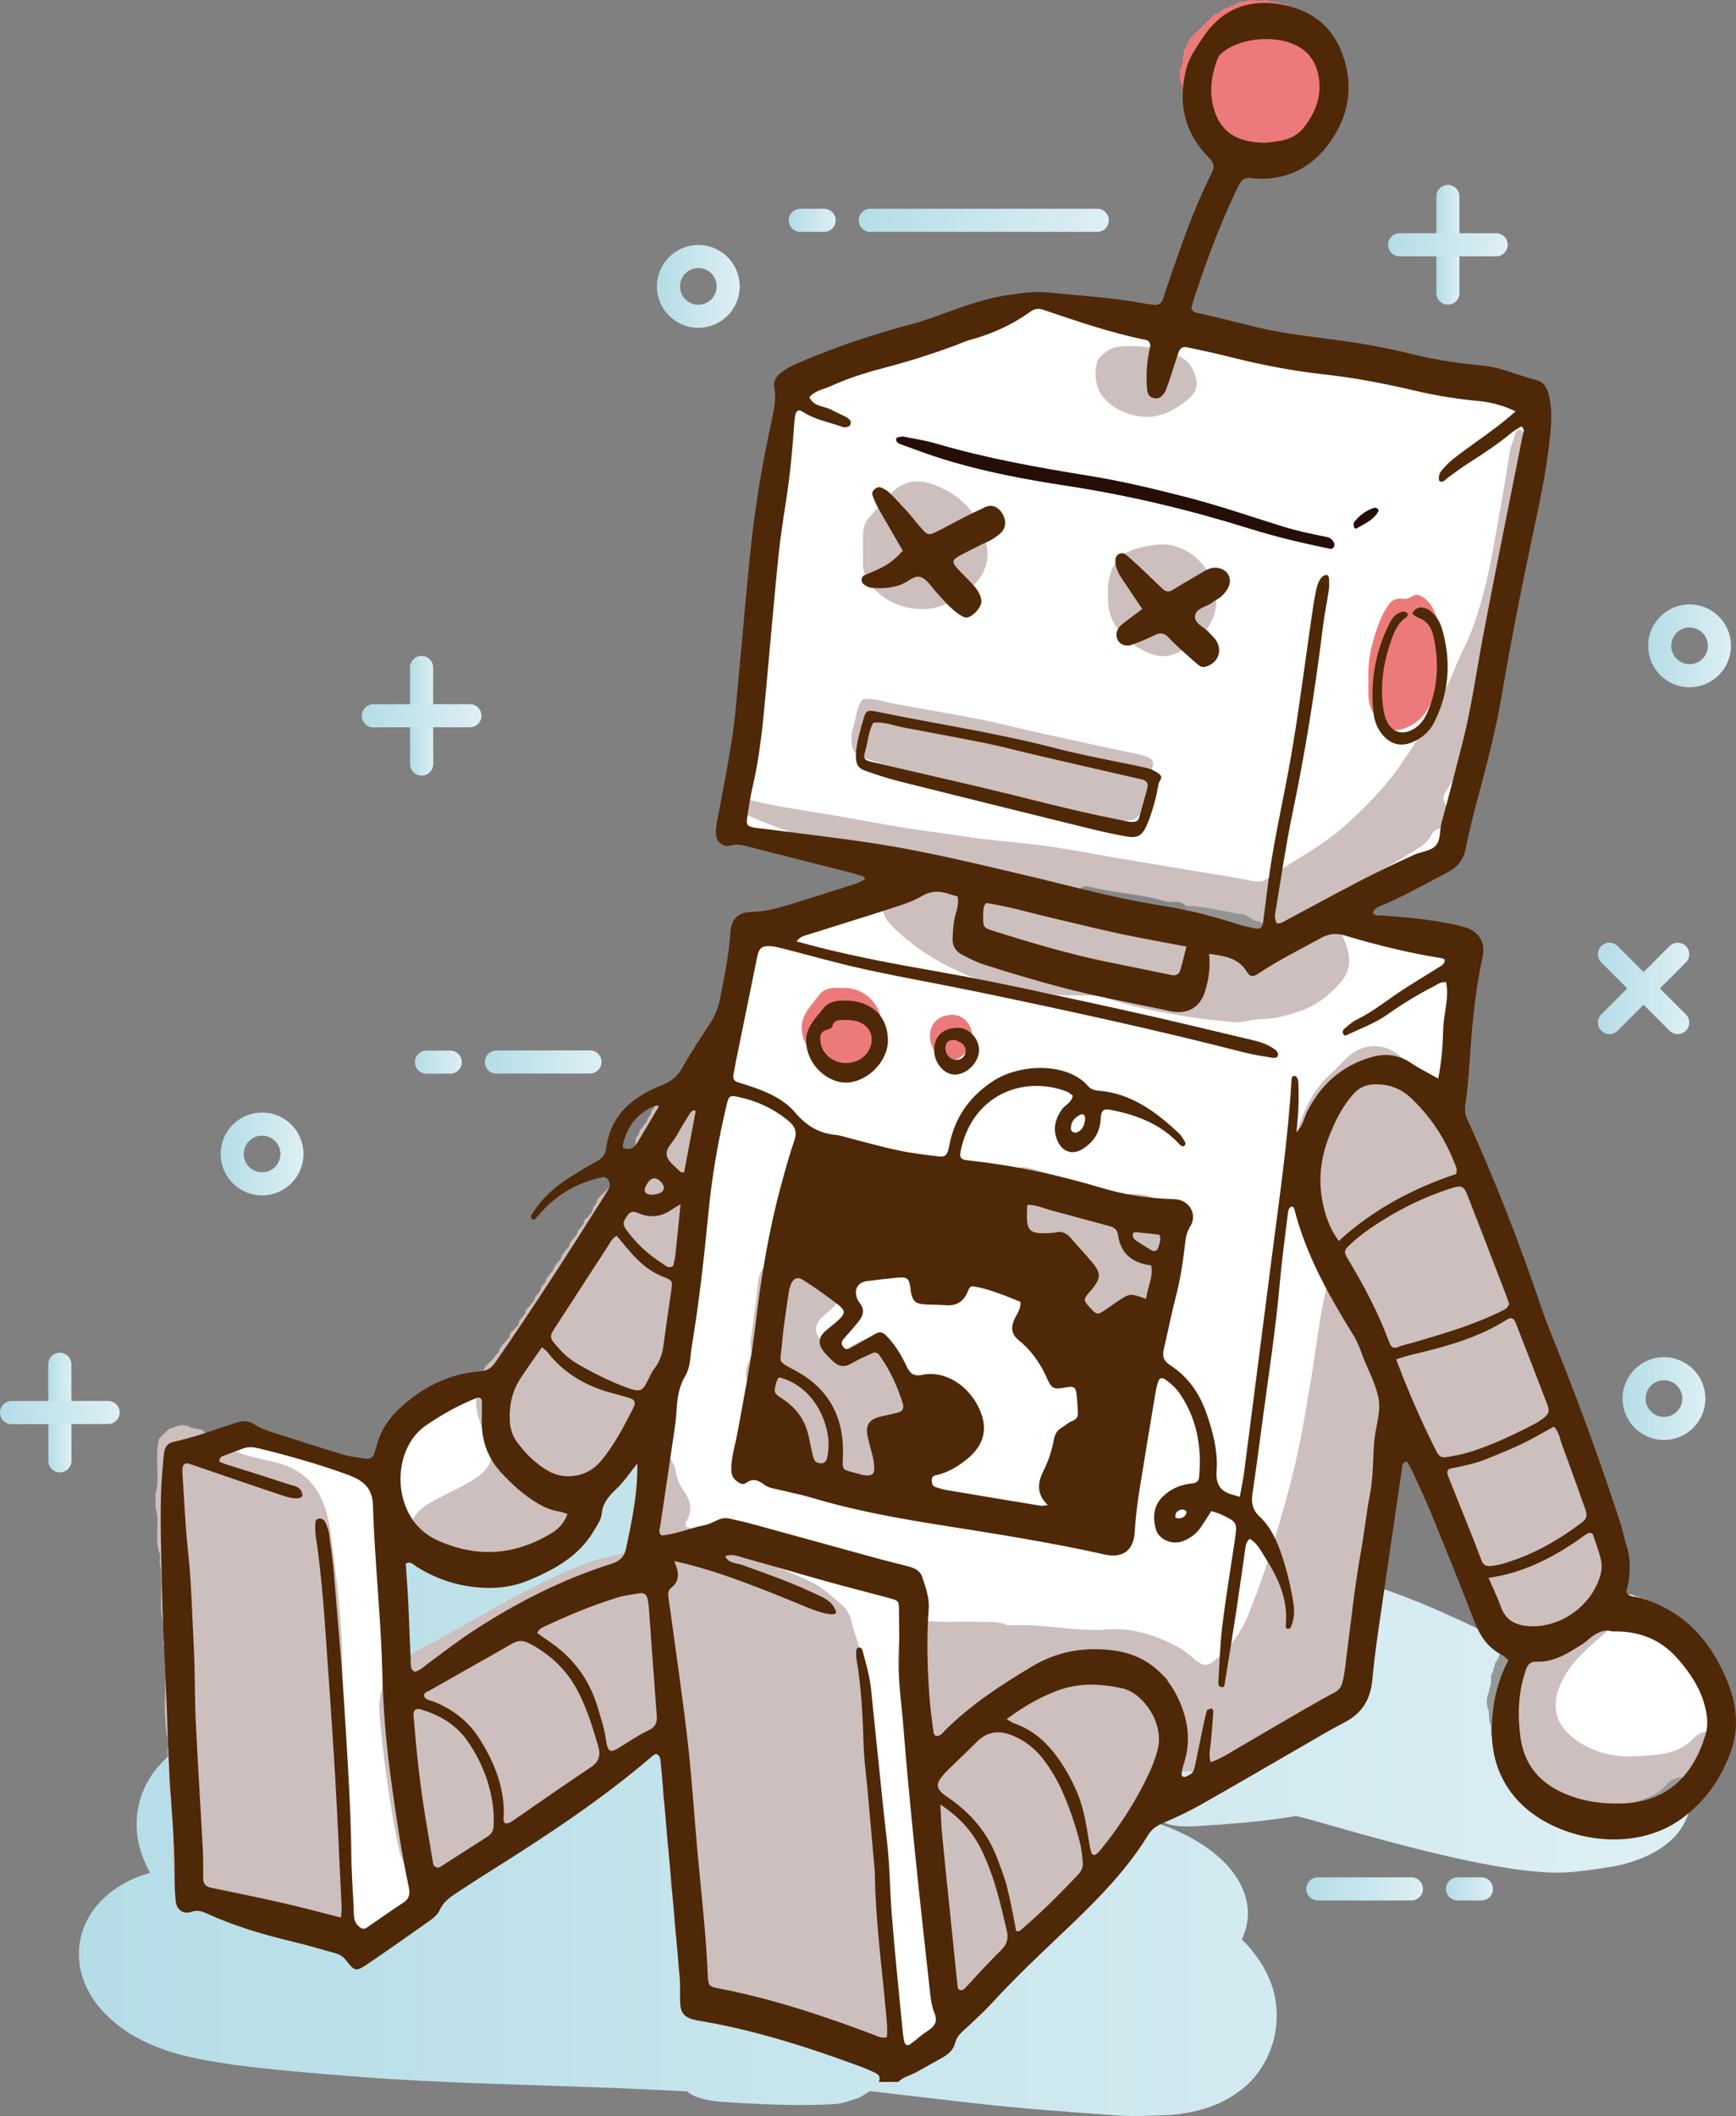 <svg enable-background="new 0 0 219.012 266.848" viewBox="0 0 219.012 266.848" xmlns="http://www.w3.org/2000/svg" xmlns:xlink="http://www.w3.org/1999/xlink"><rect x="0" y="0" width="219.012" height="266.848" fill="#808080" stroke="none"/><linearGradient id="a"><stop offset="0" stop-color="#b5dde7"/><stop offset="1" stop-color="#ddeff4"/></linearGradient><linearGradient id="b" gradientUnits="userSpaceOnUse" x1="9.951" x2="213.361" xlink:href="#a" y1="224.326" y2="224.326"/><linearGradient id="c" gradientTransform="matrix(1 -.001 .001 1 -.068 .056)" gradientUnits="userSpaceOnUse" x1="61.078" x2="75.799" xlink:href="#a" y1="133.95" y2="133.95"/><linearGradient id="d" gradientTransform="matrix(1 -.001 .001 1 -.068 .056)" gradientUnits="userSpaceOnUse" x1="52.253" x2="58.171" xlink:href="#a" y1="133.95" y2="133.95"/><linearGradient id="e" gradientUnits="userSpaceOnUse" x1="108.335" x2="139.889" xlink:href="#a" y1="27.786" y2="27.786"/><linearGradient id="f" gradientUnits="userSpaceOnUse" x1="99.509" x2="105.427" xlink:href="#a" y1="27.786" y2="27.786"/><linearGradient id="g" gradientTransform="matrix(1 -.001 .001 1 -.068 .056)" gradientUnits="userSpaceOnUse" x1="27.735" x2="38.184" xlink:href="#a" y1="145.507" y2="145.507"/><linearGradient id="h" gradientTransform="matrix(1 -.001 .001 1 -.068 .056)" gradientUnits="userSpaceOnUse" x1="82.902" x2="93.352" xlink:href="#a" y1="36.163" y2="36.163"/><linearGradient id="i" gradientUnits="userSpaceOnUse" x1="207.929" x2="218.377" xlink:href="#a" y1="81.444" y2="81.444"/><linearGradient id="j" gradientTransform="matrix(1 -.001 .001 1 -.068 .056)" gradientUnits="userSpaceOnUse" x1="51.698" x2="54.611" xlink:href="#a" y1="90.269" y2="90.269"/><linearGradient id="k" gradientTransform="matrix(1 -.001 .001 1 -.068 .056)" gradientUnits="userSpaceOnUse" x1="45.606" x2="60.703" xlink:href="#a" y1="90.269" y2="90.269"/><linearGradient id="l" gradientUnits="userSpaceOnUse" x1="181.21" x2="184.122" xlink:href="#a" y1="30.869" y2="30.869"/><linearGradient id="m" gradientUnits="userSpaceOnUse" x1="175.118" x2="190.216" xlink:href="#a" y1="30.869" y2="30.869"/><linearGradient id="n" gradientUnits="userSpaceOnUse" x1="201.59" x2="213.117" xlink:href="#a" y1="124.646" y2="124.646"/><linearGradient id="o" gradientUnits="userSpaceOnUse" x1="201.59" x2="213.117" xlink:href="#a" y1="124.647" y2="124.647"/><linearGradient id="p" gradientTransform="matrix(1 -.001 .001 1 -.068 .056)" gradientUnits="userSpaceOnUse" x1="5.951" x2="8.864" xlink:href="#a" y1="178.085" y2="178.085"/><linearGradient id="q" gradientTransform="matrix(1 -.001 .001 1 -.068 .056)" gradientUnits="userSpaceOnUse" x1="-.142" x2="14.957" xlink:href="#a" y1="178.084" y2="178.084"/><linearGradient id="r" gradientUnits="userSpaceOnUse" x1="164.8" x2="179.521" xlink:href="#a" y1="238.206" y2="238.206"/><linearGradient id="s" gradientUnits="userSpaceOnUse" x1="182.428" x2="188.345" xlink:href="#a" y1="238.206" y2="238.206"/><linearGradient id="t" gradientUnits="userSpaceOnUse" x1="204.698" x2="215.149" xlink:href="#a" y1="176.372" y2="176.372"/><path clip-rule="evenodd" d="m109.734 263.7c4.626.557 9.254 1.096 13.884 1.61 5.837.656 11.477 1.04 17.314 1.465 2.308.17 4.429-.001 6.695-.055 1.542-.142 2.753-.346 4.228-.767 1.313-.405 2.293-.834 3.447-1.516 2.059-1.286 3.282-2.596 4.379-4.596.966-1.956 1.364-3.536 1.399-5.692-.058-2.322-.544-4.073-1.726-6.188-.832-1.338-1.701-2.436-2.696-3.398 2.482-5.03-.947-11.351-10.779-14.696l.922-.073c1.035.574 2.845.573 4.039.504 3.993-.236 8.698-.594 12.567-1.269.82-.155 24.253 7.645 34.087 7.1 2.029-.114 3.855-.408 5.81-.719 1.33-.213 2.346-.527 3.569-.979 1.083-.424 1.873-.831 2.781-1.437 1.607-1.132 2.485-2.198 3.156-3.745.563-1.502.685-2.676.411-4.229-.379-1.66-1.049-2.869-2.375-4.268-.914-.876-1.824-1.577-2.823-2.167 1.549-4.137-3.009-8.652-13.455-9.716-3.291-.179-18.658-10.634-33.48-11.252-.41-.901-1.007-1.699-1.902-2.579-.915-.815-1.826-1.466-2.825-2.017 1.548-3.85-3.007-8.05-13.454-9.039-9.618-.485-95.81-5.98-98.742 2.605-1.632.298-3.155.713-4.859 1.369-2.55 1.083-4.07 2.231-5.336 4.069-.736 1.215-1.015 2.217-.976 3.532.084 1.161.381 2.051 1.047 3.127.44.657.896 1.211 1.415 1.723-1.589.561-2.689 1.127-3.896 2.044-.967.781-1.54 1.468-2.039 2.428-.542 1.172-.655 2.121-.397 3.343.279 1.048.711 1.82 1.536 2.734.598.628 1.19 1.11 1.995 1.624 1.141.697 2.139 1.148 3.491 1.635.284.089.564.17.84.248-2.63.58-4.369 1.513-4.968 2.872-1.91.178-3.719.541-5.795 1.232-3.123 1.182-5.107 2.619-6.968 5.107-1.117 1.663-1.668 3.081-1.941 5.013-.18 1.712-.057 3.062.434 4.743.339 1.029.72 1.913 1.182 2.745-1.92.568-3.292 1.222-4.867 2.372-1.273.992-2.082 1.904-2.871 3.231-.888 1.629-1.243 2.999-1.242 4.826.063 1.58.367 2.778 1.076 4.245.523 1.013 1.073 1.813 1.857 2.693 1.117 1.202 2.13 2.02 3.537 2.948 4.216 2.463 7.853 3.089 12.686 3.834.082.031.863.118 1.013.137 4.689.611 9.356.975 14.062 1.358 11.892.966 23.823 1.066 35.71 1.596.557.025 3.359.162 6.788.318 1.037.945 3.075 1.232 4.432 1.324 4.543.314 9.914.574 14.414.268.82-.068 1.798-.454 2.559-.688.606-.184 1.143-.614 1.65-.937zm-27.776-50.019c.159.436.368.874.639 1.343.44.706.896 1.301 1.415 1.851-.454.174-.867.345-1.255.527-6.136-.961-12.186-1.807-17.854-2.447 5.702-.331 11.379-.803 17.055-1.274z" fill="url(#b)" fill-rule="evenodd"/><path d="m188.52 83.473c-1.972-.147-1.737 1.476-2.042 2.606-1.024 3.776-1.769 7.641-3.395 11.225-.737 1.628-1.822 3.1-1.275 5.063.187.669-.319 1.211-.798 1.696-1.38 1.396-2.815 2.687-4.533 3.698-2.744 1.615-5.652 2.933-8.295 4.731-2.695 1.831-2.752 1.911-.566 4.324 2.661 2.935 2.455 5.692-.62 8.205-1.281 1.048-2.717 1.788-4.322 2.223-4.178 1.136-8.395 1.112-12.602.319-7.04-1.326-14.031-2.781-21.216-3.385-6.075-.51-11.377-3.438-15.694-7.83-1.914-1.947-1.473-3.56.986-4.397 1.315-.449 3.221-.865 2.948-2.383-.283-1.566-2.257-1.522-3.735-1.549-.157-.002-.308.094-.453.171-.233.189-.267.409-.098.66h.003c.207.279.523.24.813.277-.297-.005-.602-.037-.812.247l-.001-.005c-.405.433-1.075.045-1.48.479l-.006.002c-.089.102-.193.156-.302.191.059 1.2-.677 2.528-2.213 2.675-3.652.349-7.16 2.389-10.711 3.248-1.449.351-2.918.579-4.365.897.928 4.165-2.555 10.455-3.209 13.741-.192.965-.806 1.469-1.52 1.621-.016.277-.027.557-.202.793.049.131.038.254-.037.373-.339.401-.425.868-.359 1.372.056.242.133.477.243.7.102.227.207.452.329.669.522.982.588 2.019.33 3.084-1.835 7.617-2.174 15.439-3.137 23.173-.466 3.742-1.089 7.371-3.189 10.645-.954 1.486-1.817 3.087-2.332 4.819.055.849.117 1.698-.019 2.532 1.143.019 2.264.763 2.244 2.24-.052 3.998-.779 8.184-2.775 11.693.228.175.484.338.796.475 1.373-3.467 1.69-7.188 2.51-10.921 1.588 2.258 2.588 5.19 2.634 7.781.012.729.174 1.353.853 1.608 2.214.834 3.851 2.68 6.234 3.296 1.957.506 3.814 1.467 5.751 2.088 5.815 1.863 8.666 5.89 9.428 11.83 1.712 13.357 2.537 26.795 3.809 40.189.234 2.473 1.011 5.022-.454 7.405-.045.496.314.684.668.877l-.01-.005c.141.186.315.347.481.511.13.196.318.337.486.494h.49c.168-.158.366-.294.455-.524-.005.003-.008.007-.013.011l.016-.015c-.002.001-.003.003-.004.004.203-.123.364-.29.501-.484-.004.004-.007.007-.012.01l.019-.017c-.002.003-.005.004-.007.007.193-.134.349-.303.506-.475l-.003.003c.161-.156.329-.304.507-.442l.036-.027c.206-.323.675-.221.888-.536l.026-.032c-.007.013-.017.02-.026.032.215-.109.366-.295.538-.455l.01-.006c1.31-.978 2.478-2.101 3.42-3.445l-.006.01c.308-.351.257-.739.105-1.135-2.621-1.931-3.174-4.704-3.386-7.747-.294-4.225-.923-8.433-1.206-12.659-.247-3.657-1.611-7.432.548-10.999.334-.551.125-1.161-.255-1.602-2.654-3.081-2.137-6.924-2.411-10.512-.243-3.145.669-3.706 3.916-3.767 6.868-.128 13.674 1.007 20.522.965 4.329-.026 8.252.785 11.691 3.502 1.365 1.078 2.693.926 3.99-.186 1.912-1.639 3.227-3.694 4.117-6.002 2.91-7.558 5.219-15.294 6.765-23.254 1.307-6.727 1.764-13.613 3.674-20.23.404-1.395-.134-2.378-1.059-3.278-1.299-1.267-2.3-2.69-3.038-4.386-3.061-7.014.879-14.849 6.711-19.045.919-.661 1.982-.664 3.057-.371 1.412.384 2.32 1.456 3.363 2.37 1.127.985 1.859 2.561 3.663 2.6.059-.179.12-.358.18-.537.096-.175.228-.32.391-.437l.026-.026c.136-.174.289-.33.464-.466l.027-.026c.134-.172.29-.326.464-.463l.026-.027c.137-.174.292-.327.465-.464l.026-.027c.142-.172.291-.34.442-.506.657-1.099-.124-2.395.482-3.501.019-.469.041-.937.059-1.406.573-1.452-.172-3.032.431-4.48.017-.303.033-.609.051-.912.355-1.139.303-2.282.025-3.426l-.03-.04c-.368-.305-.272-.627-.043-.955-.002 0-.002.001-.003.001l.008-.011c-.003.003-.004.006-.006.01.187-.148.36-.309.49-.511-.008.003-.017.014-.025.014l.031-.023c-.002.003-.005.006-.006.009.034-.016.068-.055.104-.132.045-.101.007-.204-.11-.313l.019.019c-.151-.169-.294-.346-.431-.527l-.037-.041c-.181-.121-.331-.271-.452-.451l-.04-.04c-.18-.12-.33-.271-.452-.45l-.038-.038c-.179-.124-.331-.272-.453-.452l-.038-.041c-.079-.053-.151-.114-.22-.18-3.397-.041-6.781-.365-10.179-.393-1.706-.015-2.436-1.528-2.197-2.822-.057-.017-.112-.033-.166-.065-.397-.3-.322-.621-.034-.948l-.002.013c.284-.249.74-.172.977-.51-.004.002-.007.002-.009.004l.022-.016c-.004.005-.008.006-.013.013.302-.225.762-.144.99-.513l-.029.033c.19-.126.371-.265.541-.418.093-.088.204-.123.33-.098.367-.172.829-.12 1.11-.484-.004.004-.009.004-.013.006l.026-.018c-.003.006-.009.007-.013.012.304-.209.742-.149.986-.479-.002.003-.006.003-.009.005l.022-.016c-.003.006-.009.006-.013.011.298-.227.738-.161.991-.48-.003.003-.006.003-.008.004l.016-.011c-.002.003-.006.004-.007.006.29-.243.73-.173.996-.471l-.002.001c.396-.44 1.081-.036 1.467-.498-.001.001-.002.002-.004.002l.008-.005c-.001.002-.004.003-.004.003 2.453-.589 3.931-2.246 4.894-4.468-.042-.148-.024-.289.05-.424.474-.595-.051-1.417.448-2.006-.041-.158-.02-.309.059-.451.371-.426.011-1.069.439-1.478l-.007.015c.552-.557-.037-1.407.506-1.967l-.006.007c.423-.456.11-1.118.454-1.594-.042-.134-.024-.257.059-.371.409-.436.055-1.097.452-1.536-.035-.154-.013-.298.067-.435.37-.425.011-1.069.439-1.476l-.007.013c.543-.584-.012-1.429.485-2.024-.036-.155-.015-.301.062-.438.358-.459.055-1.096.416-1.554-.044-.139-.03-.272.044-.397.491-.61-.012-1.439.448-2.055-.047-.139-.032-.271.042-.398.42-.748.194-1.545.172-2.329z" fill="#fff"/><path d="m217.778 214.329c-.079-.117-.095-.243-.047-.376-.358-.466-.018-1.144-.476-1.582l.011.019c-.268-.278-.182-.714-.442-.996-.09-.091-.117-.198-.082-.321-.057-.272-.245-.465-.406-.675l-.017-.032c-.339-.217-.217-.708-.551-.928l.025.026c-.126-.199-.309-.35-.455-.534l-.011-.014c-.305-.224-.21-.693-.536-.903.001.002.003.002.004.004l-.042-.032c.016.007.026.017.038.027-.111-.224-.283-.388-.491-.517.005.006.011.012.016.018l-.027-.027c.005.003.008.006.012.009-.123-.199-.287-.362-.484-.487.003.005.006.008.009.014l-.027-.026c.007.004.011.008.018.013-.122-.203-.29-.362-.48-.5.004.002.006.005.008.007l-.021-.019c.005.003.009.007.013.012-.137-.194-.308-.356-.487-.508l.01.011c-.149-.18-.313-.343-.491-.492l-.009-.009c-.149-.178-.312-.342-.491-.492l.011.011c-.152-.182-.319-.349-.503-.502l.011.011c-.151-.182-.319-.348-.501-.5l.012.01c-.153-.179-.313-.349-.509-.485.004.004.007.008.01.012l-.021-.021c.005.002.007.006.011.009-.134-.189-.291-.353-.492-.473.001.003.004.005.007.008l-.032-.026c.009.004.015.012.025.017-.154-.244-.359-.42-.65-.482-.127.019-.232-.019-.32-.116-.185-.139-.36-.297-.574-.395-.155.013-.29-.028-.412-.122-.186-.13-.379-.252-.574-.368-.144.025-.277-.005-.401-.086-.317-.23-.738-.182-1.059-.399-.302-.034-.605-.068-.909-.103-.949-.391-2.019.046-2.955-.443-.48.432-.988.837-1.433 1.302-.407.426-.981.756-1.18 1.602 1.175-.438 2.155-.789 3.125-1.167.47-.183.945-.268 1.436-.173.327.065.625.221.769.542.154.344.005.594-.277.829-2.008 1.659-4.031 3.298-5.867 5.163-1.179 1.199-1.98 2.592-2.604 4.101-.896 2.164-.27 4.987 1.506 6.468 2.908 2.428 6.248 3.411 10.012 2.642.658-.136 1.289-.267 1.905.049.677.349 1.248.087 1.852-.204.683-.327 1.229-.823 1.685-1.393.732-.916 1.736-1.153 2.8-1.257.428-.041.46.351.539.656.208.131.352.072.441-.149-.017-.14.017-.264.102-.373.224-.289.141-.709.424-.972l-.004.007c.443-.401.044-1.081.493-1.481l-.003.008c.388-.813.367-1.628.013-2.447z" fill="#fff"/><path d="m194.676 51.051c-.104-.23-.272-.394-.495-.506.001.002.004.005.004.008l-.029-.026c.009.005.015.013.025.018-.098-.226-.286-.377-.454-.544l.004.007c-.159-.158-.304-.328-.438-.51l-.039-.041c-.178-.121-.329-.27-.45-.451l-.04-.041c-.179-.121-.33-.27-.451-.45l-.038-.039c-.133-.09-.245-.201-.345-.322-.368-.041-.741-.099-1.127-.196-5.499-1.377-11.548-1.219-17.181-2.144-5.793-.951-11.44-1.873-17.085-3.52-5.656-1.651-10.937-2.145-16.74-2.852-2.364-.287-4.986-1.373-7.332-1.445-1.57-.048-2.973-.208-4.352-.536-.485.255-1.019.469-1.611.634-2.902.808-5.434 2.445-8.262 3.464-2.514.905-5.069 1.667-7.596 2.532-4.152 1.422-7.987 3.583-12.123 5.014.769 3.266.419 6.667-.153 10.079-.76 4.534-1.53 9.064-2.271 13.602-1.687 10.336-1.681 21.087-4.351 31.237.154.128.299.266.429.42l.022.018c.183.142.33.328.535.445l-.027-.027c.427.503 1.118.149 1.593.489l.182-.021.168.07c.454.427 1.119.102 1.598.446l.188-.022.176.068c.744.574 1.726-.088 2.472.475l-.008-.007c1.109.663 2.411-.101 3.532.475l.191-.043.182.064c.615.436 1.279.259 1.94.151.057-1.544-1.306-1.448-2.181-1.773-2.973-1.101-6.05-1.94-8.869-3.489.158-.22.296-.272.478-.237 12.274 2.391 24.598 4.416 37.029 5.824 8.529.967 16.916 2.887 25.398 4.189 1.225.187 2.448.41 3.574-.312 3.915-2.512 8.031-4.754 11.345-8.103 9.187-9.289 14.592-20.558 17.27-33.228.967-4.568 1.509-9.221 2.545-14.113.864 1.802.242 3.486 1.049 4.891.21.238.429.249.66.03-.041-.147-.022-.286.051-.418.463-.617-.023-1.432.434-2.05-.046-.14-.032-.271.041-.397.556-.76-.091-1.742.466-2.502-.042-.157-.025-.307.051-.45.454-.605-.047-1.417.434-2.016-.037-.153-.018-.298.057-.435.241-.499.382-.989-.119-1.427z" fill="#fff"/><path d="m61.844 180.567c-.409-.686-1.026-1.266-1.048-2.164-.038-1.326-.091-2.652.161-3.927-3.103 1.249-6.459 1.821-9.412 3.485-3.054 1.724-1.926 5.921-5.785 7.166-2.771.894-5.902-1.677-8.135-2.871-3.989-2.134-7.597-1.971-11.403-.52.014.075.026.15.029.235.009.634.442.776.928.931 3.488 1.115 6.962 2.276 10.465 3.347.99.304 1.539.777 1.63 1.837.039.467.212 1.011.513 1.353 1.121 1.263 1.205 2.894 1.3 4.361.158 2.434.805 4.829.611 7.288-.019.241-.025.505.049.729.522 1.585.392 3.224.431 4.849.011.489-.073 1.012.066 1.463.546 1.758.36 3.557.375 5.344.024 2.448-.002 4.897.017 7.344.005.729.026 1.451.178 2.185.397 1.9.726 3.814.8 5.767.146 3.9-.301 7.821.455 11.706.226 1.163-.507 2.016-1.705 2.271-.392.082-.81.039-1.219.055-.048 0-.078.067-.09.202-.01.113.08.179.272.202.131-.023.249.009.353.091.306.241.623.234.951.046.172-.012.348-.025.52-.038.171.145.339.291.507.437l-.012-.013c.147.191.313.361.509.503l-.016-.016c.146.196.308.374.527.494l-.025-.037c.304.363.616.356.934.013l-.024.029c.204-.12.349-.303.534-.448l.023-.015c.232-.317.719-.203.939-.546l-.024.026c.202-.118.348-.304.536-.438l.029-.019c.224-.326.715-.206.928-.553l-.025.028c.209-.119.36-.302.533-.458l.013-.007c.233-.297.7-.204.913-.532-.001.001-.002.002-.003.003l.028-.037c-.006.014-.017.023-.026.035.217-.108.379-.277.517-.475-.003.002-.005.003-.006.005l.019-.021c-.004.005-.009.011-.013.016.192-.123.339-.303.526-.433l.034-.021c1.283-.978 2.372-2.155 3.423-3.371l.051-.062c.089-.139.096-.281.016-.425-1.183-.114-1.737-1.112-2.516-1.797-.635-.559-.932-1.231-1.059-2.099-.378-2.556-.927-5.085-1.339-7.636-.256-1.593-.412-3.206-.56-4.815-.083-.885-.086-1.765-.318-2.647-.332-1.264-.24-2.587-.142-3.877.125-1.635 1.186-2.757 2.348-3.785.763-5.588-.546-11.119-.436-16.729.681.176 1.173 1 1.998.58-.011-.325.011-.657-.038-.976-.204-1.32.44-2.088 1.516-2.768 1.662-1.05 3.436-1.868 5.197-2.707 1.971-.936 3.194-2.438 3.912-4.441.178-.503.175-.949-.167-1.371-.36-.441-.78-.846-1.068-1.331z" fill="#fff"/><g clip-rule="evenodd" fill-rule="evenodd"><path d="m183.916 134.838c-.004.005-.006.008-.009.011-.002.002-.002.005-.003.006z" fill="#fff"/><path d="m116.669 257.462.001-.001z" fill="#fff"/><path d="m120.732 252.656c-1.956-.713-3.308-1.857-3.564-4.126-.371-3.313-.848-6.612-.964-9.949-.771-2.191-.23-4.541-.834-6.775-.29-1.075.132-2.367-.232-3.396-.569-1.606.257-3.224-.349-4.783-.182-.468.154-.96.428-1.363.407-.603.87-1.17 1.359-1.821-.265-.322-.468-.707-.784-.923-1.359-.923-1.816-2.393-1.882-3.816-.109-2.446-.761-4.837-.621-7.299.041-.733.057-1.444.331-2.157.463-1.219 1.465-2.039 2.724-1.886 2.525.308 5.056.055 7.582.167.976.045 1.963-.049 2.906.318.223.087.484.126.722.112 4.087-.233 8.118.851 12.205.529 3.131-.248 5.951.704 8.673 2.113.809.418 1.503.962 2.176 1.568 1.177 1.055 1.742 1.004 2.958-.039 1.706-1.463 2.981-3.263 3.836-5.305 1.607-3.836 2.83-7.812 4.013-11.801.924-3.125 1.775-6.269 2.44-9.457.548-2.623.973-5.273 1.428-7.913.787-4.562 1.186-9.192 2.432-13.673.066-.235.025-.528.15-.712.976-1.423.26-2.317-.823-3.278-3.305-2.932-4.327-6.8-4.146-11.034.057-1.277.466-2.568.893-3.789.889-2.558 2.034-4.984 4.16-6.812.743-.639 1.378-1.395 2.092-2.068 1.907-1.791 4.669-1.842 6.619-.06 1.265 1.156 2.436 2.418 3.657 3.625.345.339.719.652 1.081.975l.169-.047c.087.194.223.343.412.437l.06.06c.103.189.245.345.422.467l.024.033c.13.191.31.339.443.527l-.015-.017c.199.155.386.317.474.564l-.047-.048c.395.18.27.695.594.919l.01.019c.143.194.36.335.415.59l-.053-.054c.421.212.333.69.537 1.017l-.03-.047c.416.273.357.761.517 1.149-.048.133-.011.234.111.302.245.278.144.715.446.965l.005.006c.273.292.221.723.443 1.038l-.026-.039c.518.41.176 1.076.461 1.553l-.03-.039c.443.17.33.681.589.963l-.017-.027c.347.306.313.768.474 1.151-.056.132-.024.236.097.315.255.294.186.719.422 1.02l-.019-.032c.359.301.319.768.483 1.151-.057.131-.025.236.097.313.255.289.176.72.433 1.006l-.011-.023c.332.299.285.759.471 1.119-.05.141-.019.257.098.352.241.296.173.718.419 1.012l-.016-.027c.504.361.059 1.077.539 1.446l.005.011c.273.322.241.764.432 1.117-.052.147-.017.27.106.369.226.294.152.714.418.993l-.007-.018c.311.334.307.786.447 1.185-.065.119-.04.214.078.282.273.345.267.788.416 1.177-.064.126-.034.226.088.298.369.462.101 1.076.372 1.561l-.033-.044c.462.214.361.726.564 1.075-.051.142-.018.26.097.356.238.33.208.757.399 1.106-.053.146-.018.269.104.369.227.291.152.714.419.992l-.007-.017c.312.323.294.776.451 1.158-.057.131-.024.237.096.315.256.29.182.719.429 1.013l-.016-.027c.342.315.318.777.469 1.167-.061.126-.032.225.089.298.266.284.183.721.443 1.008l-.013-.023c.331.314.303.774.464 1.155-.057.131-.025.235.096.313.255.295.187.721.423 1.022l-.018-.036c.591.574.052 1.414.475 2.029l-.031-.037c.307.13.489.353.528.689-.058.115-.03.201.088.256.265.289.189.722.435 1.017l-.016-.029c.499.385.092 1.081.514 1.492l-.012-.023c.327.321.31.778.461 1.171-.069.12-.045.218.071.293.289.316.238.765.433 1.119-.053.143-.022.263.095.361.239.298.178.717.412 1.018l-.02-.034c.512.383.104 1.08.515 1.498l-.015-.027c.342.318.323.78.469 1.177-.068.118-.045.212.072.283.277.347.277.792.418 1.188-.067.12-.041.215.077.285.503.574-.056 1.402.47 1.97l-.003-.003c.298.264.214.717.493.991l-.006-.013c.449.405.069 1.081.484 1.498l-.012-.022c.469.434.129 1.117.481 1.587-.007.706-.016 1.41-.021 2.113-.146.399-.123.865-.477 1.178l.018-.03c-.25.292-.147.788-.564.982l.05-.052c-.073.256-.266.415-.457.574l.009-.01c-.151.165-.291.342-.42.527l-.023.037c-.204.284-.274.638-.49.914-.304.385-.621.755-1.157 1.073 1.457-.208 3.18-1.395 4.01.312.87 1.794-1.237 2.363-2.217 3.25-2.111 1.914-4.406 3.639-5.687 6.286-1.534 3.168-.855 5.689 2.032 7.624 2.33 1.564 4.917 2.036 7.678 1.846 2.499-.17 4.961-.178 6.919-2.274.542-.579 2.158-1.655 2.848.375.004.241-.069.456-.208.65-.01.164-.017.331-.027.495.285.335.284.658-.036.969l.015-.02c-.272.271-.148.795-.606.945l.067-.068c-.142.453-.67.325-.924.61l-.002.002c-.163.188-.318.39-.593.422l.047-.055c-.161.464-.668.347-.966.58l.017-.019c-.168.201-.38.33-.634.391-.784.256-1.493.628-2.123 1.178-5.92 5.18-17.003 2.294-20.569-5.018-1.791-3.67-.586-7.35.77-10.924.377-.989 1.344-2.065-.09-3.028-.308-.208-.576-.462-.802-.755l.014.036c-.231-.104-.396-.284-.542-.483l.011.013c-.195-.139-.362-.308-.505-.5l.013.011c-.194-.141-.361-.308-.502-.502l.011.012c-.192-.141-.36-.308-.502-.501l.012.01c-.193-.141-.361-.308-.503-.502l.012.012c-.193-.141-.36-.309-.502-.503l.011.012c-.192-.141-.36-.308-.502-.503l.012.013c-.198-.152-.381-.316-.477-.555l.046.054c-.408-.29-.364-.775-.51-1.176.054-.125.021-.216-.102-.276-.256-.278-.163-.717-.447-.985l.004.006c-.297-.28-.236-.718-.464-1.029l.021.035c-.368-.307-.339-.777-.486-1.179l-.004-.085c.068-.242.185-.487-.038-.715l.011.02c-.203-.152-.393-.316-.474-.57l.053.056c-.433-.246-.354-.742-.536-1.111.049-.137.015-.247-.106-.33-.238-.299-.178-.718-.41-1.02l.019.034c-.358-.311-.332-.78-.479-1.175.072-.119.048-.211-.069-.282-.296-.301-.224-.755-.449-1.086.051-.154.018-.286-.1-.397-.22-.296-.147-.714-.414-.99l.006.015c-.312-.312-.277-.766-.456-1.132.05-.144.012-.261-.115-.348-.221-.296-.151-.714-.414-.992l.009.017c-.319-.304-.275-.76-.463-1.119.048-.144.013-.264-.108-.357-.232-.284-.14-.714-.433-.967l-.001-.005c-.28-.286-.224-.723-.456-1.029l.023.027c-.13-.094-.179-.193-.142-.296.036-.106.076-.159.116-.159l-.009.023c.111-.116.14-.22.089-.317-.048-.092-.094-.139-.138-.139l-.04-.056c-.114-.188-.256-.349-.427-.485l-.014-.019c-.145-.188-.354-.331-.427-.575l.047.05c-.4-.225-.318-.695-.526-1.018l.03.04c-.392-.231-.315-.699-.519-1.024l.016-.016c-.981-.262-.762.492-.813.982-.12 1.167.216 2.36-.198 3.51-.176.423-.206.853-.1 1.295-.431.832.057 1.805-.401 2.634-.027.282-.054.564-.083.847-.475.809.091 1.793-.433 2.593-.105.118-.12.246-.047.385-.442.627.016 1.434-.418 2.061-.109.128-.13.266-.063.421-.522.777.061 1.74-.429 2.522-.027.282-.054.565-.081.847-.51.976.116 2.111-.429 3.083-.102.129-.115.265-.044.41-.544.949.081 2.061-.417 3.017-.024.303-.049.605-.073.908-.587 1.116.143 2.402-.453 3.514-.104.119-.121.246-.047.387-.492.596.14 1.498-.552 2.038l.049-.062c-.091.259-.274.434-.525.541l.041-.041c-.103.25-.281.427-.53.53l.038-.039c-.102.251-.28.425-.529.53l.039-.039c-.104.25-.281.426-.53.528l.04-.037c-.103.249-.281.426-.531.529l.04-.039c-.103.249-.281.425-.53.53l.039-.042c-.11.256-.277.445-.563.497l.051-.055c-.171.457-.67.346-.978.567l.029-.023c-.227.385-.694.3-1.007.516l.027-.02c-.217.375-.696.276-.975.538l.007-.005c-.23.323-.704.211-.939.524l-.028.015c-.186.149-.322.37-.59.4l.046-.048c-.182.442-.675.337-.984.559l.03-.022c-.213.377-.696.272-.966.547l.003-.001c-.235.309-.705.196-.934.517l-.035.017c-.191.141-.326.359-.584.401l.043-.046c-.185.427-.683.319-.973.565l.023-.015c-.227.347-.703.245-.965.529l-.006.004c-.481.356-.977.691-1.528.928l.031-.022c-.207.39-.692.286-.973.547l.009-.005c-.152.204-.309.402-.584.443l.048-.053c-.171.455-.671.345-.977.568l.029-.019c-.219.376-.695.28-.981.535l.018-.011c-2.228.752-4.586-.179-6.814.544l-.026.03c-.336.22-.217.695-.526.93l.006-.011c-.279.269-.174.76-.559.97l.042-.045c-.079.235-.286.376-.416.574l-.017.032c-.335.22-.217.699-.532.929l.008-.013c-.278.266-.159.784-.598.949l.055-.053c-.051.267-.25.426-.439.59l.005-.006c-.285.259-.162.782-.606.937l.057-.054c-.054.28-.249.443-.475.579l.029-.031c-.108.216-.299.365-.449.547l-.01.017c-.423.422-.57 1.053-1.083 1.407l.048-.045c-.088.256-.273.425-.497.557l.028-.029c-.116.221-.296.383-.491.528l.011-.012c-.141.193-.308.362-.502.503l.013-.012c-.142.194-.309.362-.504.504l.012-.012c-.14.193-.309.36-.502.501l.011-.01c-.141.193-.308.36-.5.501l.011-.012c-.142.194-.309.362-.502.503l.012-.011c-.146.194-.308.371-.522.494l.023-.023c-.124.214-.301.376-.493.524l.007-.013c-1.699 2.213-3.755 4.076-5.824 5.927l-.036.034c-.177.122-.329.274-.452.451l-.038.038c-.178.124-.328.275-.453.451l-.039.039c-.178.13-.34.277-.489.44l-.014.011c-.169.158-.322.331-.512.468l.011-.011c-.142.193-.309.36-.502.501l.01-.01c-.144.194-.308.368-.516.496l.022-.02c-.141.209-.308.39-.547.489l.036-.037c-.104.247-.281.422-.524.533l.037-.036c-.103.235-.283.401-.487.548l.018-.019c-.135.201-.308.367-.501.51l.012-.011c-.141.192-.309.359-.501.502l.01-.011c-.134.189-.309.343-.465.516l-.011.014c-.164.144-.309.309-.435.487l-.036.041c-.455.388-.594 1.019-1.074 1.389l.041-.037c-.107.231-.288.396-.487.545l.016-.015c-.14.196-.308.363-.503.506l.011-.012c-.141.194-.308.361-.501.501l.012-.009c-.141.192-.309.359-.502.501l.011-.011c-.142.193-.308.359-.501.502l.006-.011c-.089.21-.213.25-.388.094z" fill="#cdbfbd"/><path d="m80.826 194.791c.041-1.796.451-3.52.81-5.277.4-1.951 1.181-3.897.862-5.988-.06-.4.339-.871.622-1.535.917 1.286 1.94 2.244 2.157 3.668.129.837.43 1.577.909 2.242.933 1.295 1.315 2.607.324 4.052-.074.107-.01.309-.01.549.592.222 1.185.484 1.801.662.883.256 1.715.512 2.053 1.519.149.441.638.414 1.018.544 3.699 1.275 7.389 2.561 10.933 4.248 1.52.724 2.661 1.879 3.901 2.917.592.497 1.037 1.221 1.215 2.078.198.952.57 1.866.847 2.804.625 2.113.882 4.285 1.145 6.469.304 2.499.375 5.015.802 7.509.37 2.157.448 4.366.623 6.556.066.812 0 1.633.305 2.416.088.224.152.481.14.716-.168 2.784.487 5.517.515 8.286.033 3.019.443 5.995.891 8.971.086.562.076 1.141.099 1.71.047 1.218.056 2.423.359 3.639.454 1.819.214 3.563-1.356 4.877-.477.403-.953.423-1.425-.007l.026.016c-.306-.229-.738-.155-1.025-.432l-.122-.11-.164.026c-.394-.138-.845-.132-1.173-.447l.003.004c-.401-.429-1.096-.013-1.471-.514l.017.012c-.295-.248-.752-.166-1.003-.501l.029.03c-.212-1.418-1.026-1.823-2.433-1.755-1.311.063-2.683.35-3.973-.243l.022.012c-.429-.391-1.085-.027-1.507-.447l-.143-.104-.172.036c-.502-.306-1.175-.002-1.634-.462l.01.006c-.571-.505-1.418.075-1.972-.496l.009.006c-.581-.503-1.423.066-1.991-.483l-.13-.098-.152.052c-.678-.377-1.521.064-2.172-.441l-.128-.097-.15.053c-.287-.036-.488-.228-.699-.4l-.035-.029c-.13-.173-.285-.322-.462-.449l-.038-.038c-.124-.177-.275-.328-.453-.452l-.039-.039c-.123-.178-.273-.327-.451-.451l-.04-.038c-.123-.178-.275-.328-.452-.453l-.038-.039c-.127-.178-.277-.335-.451-.467l-.024-.027c-.565-1.292.157-2.722-.433-4.011-.017-.301-.035-.601-.052-.903-.589-1.455.169-3.04-.437-4.492-.016-.3-.03-.6-.044-.9-.612-1.452.166-3.043-.448-4.497.105-.472.12-.941-.072-1.398-.51-1.331.118-2.773-.393-4.105.106-.436.087-.865-.077-1.287-.59-1.454.168-3.038-.438-4.493-.015-.299-.029-.6-.043-.9-.871-.84.76-2.517-1.023-3.05l.014.009c-.592.484-1.368.604-1.998 1.01l.034-.027c-.196.407-.69.299-.968.561l.008-.006c-.15.204-.308.401-.581.447l.047-.054c-.173.454-.67.347-.981.563l.03-.022c-.196.382-.693.265-.942.564l-.012.008c-.178.166-.316.38-.582.421l.044-.05c-.179.435-.679.325-.97.571l.022-.016c-.469.378-1.197.38-1.49 1.017l.024-.026c-.134.207-.306.376-.508.513l.016-.016c-.149.205-.309.399-.574.459l.046-.052c-.154.43-.677.298-.914.605l-.016.012c-.175.16-.322.351-.548.449l.035-.033c-.19.364-.695.23-.898.573l-.05.031c-.178.141-.357.28-.539.419l.023-.022c-.432.426-.985.672-1.48 1l.011-.005c-.151.205-.309.4-.579.453l.047-.052c-.161.438-.677.318-.941.593l.004-.003c-.156.193-.315.384-.569.455l.046-.048c-.173.414-.684.293-.932.588l-.009.006c-.172.17-.317.381-.579.431l.045-.048c-.174.423-.681.306-.944.582h.001c-.162.192-.317.392-.59.427l.056-.049c-.28.654-1.059.142-1.417.61l-.007.006c-.159.172-.317.345-.51.478l.013-.013c-.149.2-.311.381-.549.479l.041-.041c-.2.386-.693.276-.951.56l-.006.004c-.164.182-.32.375-.577.435l.045-.048c-.187.43-.679.326-.981.556l.025-.016c-.208.362-.697.247-.937.554l-.019.013c-.181.156-.323.361-.57.428l.04-.042c-.174.395-.686.269-.913.586l-.027.016c-.182.147-.328.34-.551.437l.034-.033c-.188.363-.696.229-.899.575l-.047.03c-.251.125-.513.218-.787.275-2.206-.431-3.354-1.959-3.79-3.982-1.202-5.585-1.944-11.245-2.45-16.931-.211-2.368.294-4.564 2.338-6.114 1.401-1.83 3.547-2.57 5.456-3.628 6.203-3.436 12.237-7.19 18.95-9.659 2.05-.75 4.378-.676 6.188-2.103z" fill="#cdbfbd"/><path d="m104.986 106.823c-1.644-.935-3.513-1.249-5.265-1.887-2.07-.755-4.143-1.495-6.121-2.473-.365-.181-.739-.364-1.055-.616-.259-.205-.411-.547-.198-.865.117-.177.364-.364.56-.37.397-.016.808.052 1.194.15 3.077.788 6.208 1.273 9.342 1.765 3.448.543 6.872 1.244 10.318 1.812 2.565.422 5.152.716 7.722 1.118 2.974.465 5.976.678 8.959 1.028 3.545.418 7.055 1.137 10.58 1.726 3.284.551 6.571 1.1 9.856 1.652 2.325.389 4.66.722 6.962 1.21.797.169 1.461.145 2.085-.291 3.269-2.289 6.905-4.058 9.873-6.765 2.472-2.255 4.844-4.612 6.773-7.385 2.801-4.026 5.334-8.193 7.147-12.775.478-1.212 1.142-2.351 1.634-3.559 1.516-3.709 2.397-7.58 3.105-11.524.673-3.76 1.362-7.515 1.928-11.294.141-.955.49-1.884.795-2.809.093-.284.318-.639.715-.454.17.079.3.355.35.564.476 1.994.476 4.035.556 6.067.26.641.33 1.278-.047 1.903-.114.105-.128.225-.044.356-.527 1.142.103 2.414-.404 3.556-.181.437-.193.883-.089 1.34-.512.976.121 2.114-.435 3.084-.103.118-.119.246-.047.386-.445.625.032 1.443-.431 2.065-.109.115-.128.244-.06.386-.353.468-.056 1.108-.416 1.572-.113.115-.138.246-.073.393-.362.464-.04 1.12-.44 1.574-.114.093-.137.203-.07.334-.169.365-.149.799-.402 1.134-.118.093-.145.206-.085.343-.179.362-.146.802-.416 1.132-.122.075-.15.176-.079.301-.404.66.1 1.527-.491 2.144l.018-.044c-.107.212-.147.474-.42.562-.849.904-1.599 1.827-1.196 3.221.076.265-.078.641-.219.918-.75 1.472-1.067 3.085-1.439 4.661-.646 2.724-1.554 5.321-3.107 7.664-.296.445-.412.847-.158 1.358.178.36.318.769.348 1.166.069.907.089 1.829-1.068 2.147-.414.114-.743.387-.924.756-.499 1.018-1.416 1.568-2.32 2.113-1.606.967-3.187 2-4.874 2.804-2.299 1.096-4.304 2.654-6.534 3.849-.55.297-.569.777-.112 1.17.308.266.635.511.957.76 1.294 1.003 1.914 2.405 2.32 3.934.383 1.444.12 2.761-.845 3.9-1.448 1.709-3.161 3.066-5.32 3.77-1.55.505-3.11.961-4.77.959-.563-.003-1.126.142-1.689.222-.482.067-.974.23-1.445.186-1.94-.182-3.885-.369-5.81-.662-3.781-.577-7.525-1.337-11.164-2.569-.667-.225-1.45-.135-2.181-.15-1.708-.036-3.411.082-5.107-.392-1.169-.326-2.423-.088-3.648-.291-2.113-.352-4.104-1.05-6.047-1.882-3.626-1.551-6.949-3.56-9.713-6.461-1.057-1.11-1.098-2.286-.929-3.606.057-.43.349-.732.702-.957.484-.306.979-.587 1.572-.636.405-.034.826-.037 1.208-.153.898-.273 2.18-1.357 1.973-1.606-.517-.618-1.29-.61-2.006-.758-.707-.145-1.362-.599-2.133-.336-.629.158-1.257.323-1.842-.13l.008.007c-.582-.503-1.418.06-1.99-.479l-.128-.1-.155.05c-.662-.393-1.528.106-2.144-.488l.021.02c-.404-.418-1.13.063-1.476-.525z" fill="#cdbfbd"/><path d="m32.349 240.804-.139-.099-.163.049c-.667-.39-1.51.065-2.153-.445l-.137-.098-.162.054c-.668-.381-1.498.048-2.148-.428l-.162-.1-.186.046c-.636-.428-1.484.082-2.09-.475l.021.015c-.176-.144-.353-.287-.532-.424l-.04-.039c-.125-.175-.274-.327-.452-.451l-.039-.038c-.123-.178-.276-.328-.453-.453l-.038-.038c-.125-.177-.275-.328-.453-.451l-.039-.039c-.122-.177-.275-.328-.451-.452l-.041-.04c-.129-.179-.278-.341-.444-.489l-.005-.007c-.651-2.636.167-5.355-.439-7.993.1-.615.131-1.226-.083-1.827-.555-1.8.163-3.698-.418-5.494.102-.788.163-1.576-.072-2.355-.442-2.899-.075-5.817-.209-8.725-.042-.878.216-1.785-.218-2.63.108-.962.181-1.921-.072-2.871-.551-2.475.174-5.018-.4-7.492.102-.452.099-.896-.071-1.333-.589-1.79.167-3.686-.438-5.474 0-.599-.001-1.199-.003-1.797.632-2.285-.179-4.663.453-6.947l.008-.016c.169-.137.308-.301.418-.491l.06-.06c.189-.102.339-.245.455-.425l.045-.034c.212-.151.404-.339.674-.392.131.057.238.029.322-.089.652-.296 1.301-.32 1.948.016.078.122.183.151.312.088.394.184.844.12 1.246.275 2.349 2.571 5.657 3.295 8.765 3.965 5.351 1.153 6.888 4.902 7.466 9.532.688 5.498 1.44 11.045 1.394 16.548-.07 8.582 1.459 17.062 1.156 25.632-.045 1.226.151 2.436.27 3.654.237 2.491-.512 3.243-3.192 3.358-.418-.029-.864.068-1.225-.248l-.127-.104-.158.042c-.517-.287-1.19-.006-1.661-.459l.009.008c-.573-.504-1.414.068-1.973-.492l.005.005c-.576-.51-1.419.064-1.987-.487l-.129-.099-.154.053c-.518-.289-1.184-.019-1.671-.44z" fill="#cdbfbd"/><path d="m89.255 135.408c.986 1.04 1.137 2.241.836 3.61-.557 2.531-1.279 5.041-1.344 7.654-.022.798-.913 1.234-.779 1.991.128.719.475 1.456.256 2.152-.649 2.045-.305 4.195-.806 6.27-.43 1.784-.411 3.672-.624 5.508-.187 1.611-.353 3.229-.653 4.818-.253 1.348-.596 2.663-1.48 3.821-.683.893-1.087 1.998-1.624 3.005-.688 1.286-1.388 2.566-2.083 3.85.066.621-.065 1.21-.301 1.779-.57 1.085-1.243 2.101-2.05 3.02-1.979 2.256-3.871 4.314-5.094 7.372-1.652 4.127-5.833 6.279-10.429 7.166-4.26.822-7.8-.331-10.92-3.188-.777-2.153.128-3.582 1.965-4.65 1.616-.941 3.337-1.681 4.962-2.606 3.252-1.851 3.602-3.394 1.917-6.637-1.4-2.694-1.226-5.47.306-8.124.411-.277.68-.701 1.052-1.018l-.046.041c.08-.242.285-.389.442-.571l.006-.01c.311-.235.185-.759.608-.92l-.054.052c.065-.263.261-.423.457-.581l-.013.016c.14-.157.266-.324.378-.502.133-.046.185-.137.157-.276.037-.326.224-.545.501-.698l-.036.044c.114-.234.292-.404.512-.535l-.018.025c.238-.303.158-.769.513-1.012l-.032.036c.131-.181.266-.36.406-.536.125-.049.163-.138.119-.265.033-.322.221-.539.483-.706l-.028.033c.11-.206.303-.352.421-.554l.023-.04c.349-.205.223-.699.553-.914l-.02.026c.136-.167.264-.338.384-.516.13-.056.18-.153.145-.292.039-.307.226-.515.459-.693l-.008.015c.276-.267.157-.784.594-.952l-.055.053c.055-.267.254-.424.443-.59l-.007.011c.283-.266.167-.777.592-.951l-.054.051c.065-.258.261-.417.446-.582l-.005.008c.286-.266.176-.767.574-.963l-.047.049c.071-.246.279-.391.433-.578l.006-.012c.313-.239.2-.732.562-.944l-.035.039c.095-.218.298-.362.419-.563l.02-.036c.342-.211.219-.698.544-.922l-.017.022c.139-.159.262-.328.373-.506.133-.054.186-.152.159-.294.047-.315.228-.529.497-.681l-.033.04c.114-.225.293-.392.487-.544l-.01.016c.26-.29.196-.723.451-1.014l.01-.018c.325-.231.205-.73.569-.934l-.037.041c.104-.229.293-.382.471-.547l-.003.003c.154-.174.32-.336.487-.496h.001c.16-.169.323-.33.49-.491l.002-.001c.444-.401.057-1.068.475-1.477l.004-.008c.309-.246.202-.728.541-.956l-.025.033c.114-.204.305-.347.422-.548l.033-.044c.183-.113.324-.264.427-.453l.06-.059c.185-.099.332-.241.431-.431l.059-.06c.188-.1.331-.243.431-.43l.049-.053c.621-.499-.047-1.376.55-1.883l-.011.019c.266-.281.168-.767.552-.982l-.042.048c.078-.234.287-.375.41-.578l.021-.036c.342-.212.216-.706.558-.92l-.018.027c.251-.294.155-.781.552-.99l-.046.049c.07-.242.283-.384.416-.582l.012-.027c.334-.223.217-.704.539-.934l-.012.017c.267-.28.164-.77.562-.976l-.046.048c.071-.245.28-.388.428-.577l.012-.018c.172-.135.31-.296.419-.486l.059-.06c.188-.098.332-.243.43-.43l.06-.06c.189-.099.332-.243.431-.431l.06-.06c.187-.099.33-.242.43-.43l.06-.059c.188-.099.332-.245.431-.431l.061-.063c.192-.117.375-.246.55-.389l-.023.025c.161-.175.3-.168.415.048l-.016-.014c.566.068.774.54 1.057.931l-.029-.032c.192.165.354.357.515.548z" fill="#cdbfbd"/><path d="m162.689 18.555-.203-.006-.156.133c-.307.202-.723.123-.999.401-.159.024-.313.048-.47.074-1.464.283-2.929.265-4.395.009l-.219-.108-.244.023c-.284-.277-.741-.19-1.017-.484l.006.003c-.135-.151-.295-.272-.48-.355-.047-.159-.15-.224-.313-.196-.318-.063-.545-.229-.613-.563l.061.056c-.309-.054-.49-.236-.545-.543l.054.052c-.309-.054-.491-.234-.544-.543l.052.053c-.307-.053-.49-.235-.542-.543l.052.052c-.308-.053-.489-.235-.543-.543l.053.054c-.309-.056-.49-.236-.544-.545l.054.053c-.309-.056-.496-.234-.537-.552l.063.062c-.469-.118-.33-.669-.642-.898l-.001-.001c-.197-.201-.39-.402-.423-.701.068-.136.032-.231-.109-.289-.242-.324-.197-.753-.405-1.089.099-.302.1-.594-.078-.871-.308-.815-.322-1.629.01-2.442.173-.24.205-.495.089-.768.298-.516-.026-1.219.501-1.668l-.024.046c.216-.317.139-.784.516-1.02l-.041.044c.114-.237.29-.412.524-.533l-.037.037c.12-.231.295-.408.527-.527l-.036.036c.12-.231.296-.407.527-.526l-.036.035c.119-.232.294-.407.526-.526l-.034.036c.119-.232.293-.407.526-.527l-.036.036c.121-.233.295-.411.537-.519l-.046.042c.19-.379.699-.253.918-.585l.022-.011c.212-.174.411-.368.703-.4.139.059.236.021.296-.117.284-.235.715-.141.97-.439h.003c.458-.408 1.116-.1 1.59-.449.744.108 1.487.148 2.23-.006.467.347 1.08.088 1.562.376.263.048.523.096.786.144.272.02.464.205.686.329.106.131.241.174.403.13.228.098.397.282.603.412l.04.025c.11.187.265.327.462.419l.057.056c.872.732 1.673 1.532 2.405 2.404l.057.057c.086.198.23.34.425.431l.059.062c.102.196.238.361.413.496l.006.013c.181.199.367.395.419.675-.004 2.153-.006 4.307-.007 6.462-.022.301-.223.506-.391.728l-.015.03c-.342.211-.217.712-.569.918l.033-.037c-.112.22-.302.373-.466.549l.002-.001c-.167.161-.33.323-.485.495l-.003.002c-.171.154-.334.316-.488.489l-.004.002c-.171.153-.333.316-.487.487l-.002.003c-.172.153-.335.317-.488.488l-.003.003c-.171.154-.334.316-.487.487l-.003.003c-.172.153-.335.317-.488.488l-.004.002c-.173.155-.333.324-.506.48l.009-.007c-.174.199-.368.376-.629.456z" fill="#ed7a7a"/><path d="m190.639 206.107c.392.103.792.185 1.175.313.891.298.955.434.631 1.181-.487 1.12-.971 2.242-1.467 3.358-.947 2.128-1.242 4.367-1.171 6.673.038 1.253.439 2.377 1.072 3.453 1.848 3.142 4.731 4.899 8.08 5.947 2.612.82 5.299.892 7.932.015 1.239-.413 2.472-.926 3.331-1.971.714-.867 1.622-1.017 2.639-.942.116.112.151.22.105.326-.044.103-.088.154-.129.154l.016-.013c-.16.177-.309.362-.503.504l.011-.013c-.146.189-.313.358-.503.502l.014-.012c-.146.19-.315.357-.505.504l.014-.014c-.148.192-.311.367-.521.495l.022-.023c-.136.209-.306.385-.528.503l.032-.038c-.224.372-.702.277-.985.537l.017-.011c-.257.327-.708.252-1.01.487l.026-.017c-.418.508-1.112.144-1.577.498l-.19-.022-.176.069c-2.291.395-4.58.395-6.869 0l-.179-.069-.189.023c-.475-.344-1.139-.022-1.585-.458l.004.002c-.39-.447-1.104-.006-1.463-.536l.025.016c-.304-.231-.766-.15-1.006-.507l.028.032c-.214-.114-.364-.298-.536-.46l-.008-.005c-.247-.299-.74-.187-.945-.561l.03.037c-.227-.114-.398-.289-.526-.506l.027.026c-.22-.127-.392-.298-.518-.516l.027.026c-.22-.127-.391-.298-.517-.516l.026.026c-.218-.127-.39-.299-.517-.517l.026.026c-.218-.125-.39-.297-.516-.516l.026.027c-.217-.127-.391-.299-.517-.517l.026.026c-.218-.128-.392-.299-.514-.521l.036.031c-.361-.19-.226-.701-.581-.895l-.031-.048c-.131-.184-.272-.36-.424-.526l.014.016c-.313-.245-.21-.717-.519-.961l-.007-.011c-.266-.284-.196-.723-.464-1.007l.011.02c-.545-.602-.026-1.449-.475-2.074-.023-.454-.044-.908-.067-1.362-.329-.812-.326-1.624-.002-2.435.076-.141.092-.289.046-.445.495-.591-.024-1.41.446-2.008.077-.127.096-.262.06-.402.225-.328.172-.768.441-1.079l.007-.014c.313-.248.223-.692.47-.97l.014-.025c.5-.356.04-1.079.547-1.431l-.015.027c.205-.362.428-.702.801-.906z" fill="#979898"/><path d="m99.576 156.579c.402-.187.776-.128 1.138.119.866.593 1.741 1.173 2.603 1.776.66.462 1.256 1.021 2.05 1.263-.121.204-.198.464-.372.603-.732.589-.638 1.265-.234 1.957.161.277.445.48.644.737.562.73.56.955-.131 1.658-.513.524-1.083.992-1.626 1.485-.71.643-.923 1.646-.412 2.391.509.745 1.154 1.365 2.004 1.758.496.23.898.202 1.363-.096.685-.44 1.403-.838 2.139-1.185 1.04-.491 1.486-.355 2.035.567.292.491.531 1.014.79 1.522.224.438.439.879.667 1.312.855 1.635 1.987 2.761 4.039 2.17 1.11 1.882-.332 2.947-1.449 3.897-1.42 1.208-2.275 2.327-1.628 4.356.493 1.545-.179 2.887-1.851 3.497-1.757 1.312-1.76 1.329-3.913.745-.997-.272-2.09-.339-2.826-1.243-.226-.277-.579-.208-.902-.105-.982.312-1.703-.111-2.386-.783-.569-.559-1.018-1.277-1.823-1.566-.587-.355-1.012-.86-1.134-1.529-.359-1.953-1.354-3.635-2.22-5.375-.315-.368-.586-.786-.952-1.095-1.261-1.066-1.336-2.37-.7-3.737.259-.551.371-1.002.235-1.602-.105-.456-.013-.969.047-1.45.279-2.248.643-4.486.84-6.74.084-.965.377-1.704 1.059-2.363.994-.954 1.94-1.96 2.906-2.944z" fill="#cdbfbd"/><path d="m143.625 165.343c-.137-.088-.297-.152-.409-.266-.675-.684-1.368-.745-2.156-.159-.849.632-1.739 1.206-2.607 1.816-.447.313-.865.411-1.296-.035-1.416-1.456-2.979-2.781-4.135-4.569.509-.636 1.008-1.256 1.501-1.881.596-.753.49-1.557-.002-2.268-.617-.893-1.334-1.65-2.638-1.181-.436.156-.973.015-1.46.049-.786.058-1.435-.186-1.953-.787-.16-.185-.323-.381-.52-.514-1.738-1.177-2.014-3.045-2.332-4.894-.133-.77.313-1.215.868-1.607 1.936-2.117 1.967-2.219 4.746-1.364 3.253 1.003 6.609 1.663 9.787 2.908.422.166.775.09 1.173.04 2.391-.313 4.253.598 5.782 2.42.59.704.932 1.552.541 2.239-1.014 1.783-.739 3.807-1.284 5.669-.261.894-.524 1.689-1.226 2.305-.795.694-1.379 1.624-2.38 2.079z" fill="#cdbfbd"/><path d="m106.017 124.61c2.719-.285 5.208 1.775 5.278 4.908.058 2.659-3.09 5.176-5.241 5.231-2.062.052-4.969-2.55-4.913-5.19.035-1.709 1.232-2.771 2.12-3.992.686-.942 1.757-1.087 2.756-.957z" fill="#ed7a7a"/><path d="m111.346 186.366c1.399-1.199 1.607-2.684 1.108-4.377-.203-.688-.278-1.415-.419-2.17.589-.298 1.207-.517 1.709-.891.581-.434 1.018-1.06 1.595-1.501.976-.744 1.084-1.722.934-2.812.323-.005.654-.054.969-.005 2.327.365 3.488 1.944 3.167 4.262-.12.863-.501 1.528-1.354 1.853-.226.085-.446.262-.669.266-1.755.033-2.669 1.357-3.791 2.387-1.003.922-1.126 1.886-.326 2.979-.119.318-.341.485-.688.496-.787.032-1.537-.104-2.235-.487z" fill="#fafdff"/><path d="m122.647 130.736c-.025 1.578-1.492 3.101-2.895 3.006-1.289-.087-2.454-1.605-2.426-3.16.029-1.582 1.152-2.603 2.862-2.599 1.379.004 2.482 1.237 2.459 2.753z" fill="#ed7a7a"/><path d="m96.141 176.511c1.604.814 2.189 2.267 2.456 3.92.167 1.034.303 2.079.899 2.983-1.153.084-2.227-.287-3.282-.658-.62-.218-1.166-.666-1.146-1.403.045-1.675.269-3.327 1.073-4.842z" fill="#f6f4f4"/><path d="m80.985 181.037c-.148-.537.066-1.21-.587-1.555.185-.466.371-.932.555-1.395.914.974.507 1.962.032 2.95z" fill="#d3d4d3"/><path d="m89.255 135.408c-.292-.07-.498-.218-.516-.547.287.076.44.274.516.547z" fill="#c3c7ca"/><path d="m140.801 103.489c-1.472-.047-3.518-.643-5.565-1.143-7.67-1.873-15.321-3.823-22.973-5.763-1.106-.281-2.199-.626-3.269-1.016-1.248-.454-1.614-1.066-1.574-2.433.013-.404.026-.83.156-1.205.422-1.223.422-2.584 1.198-3.689 1.318-.332 2.529.219 3.781.454 3.675.684 7.363 1.293 11.03 2.013 2.394.47 4.756 1.1 7.139 1.626 4.284.946 8.574 1.881 12.868 2.785.571.12 1.123.238 1.584.587.166.125.343.429.304.606-.375 1.742-.514 3.531-1.203 5.214-.789 1.929-.796 1.996-3.476 1.964z" fill="#cdbfbd"/><path d="m108.873 69.238c0-.571.009-1.143-.002-1.716-.016-.855.233-1.675.788-2.268 1.104-1.179 2.02-2.504 3.323-3.545 1.505-1.204 3.073-1.191 4.603-.661 3.339 1.159 5.657 3.379 6.693 6.915.87 2.971-.235 4.722-1.926 6.367-.978.953-2.268 1.595-3.584 2.075-3.153 1.148-7.223-.152-9.114-2.924-.465-.683-.795-1.425-.781-2.283.01-.652.002-1.307 0-1.96z" fill="#cdbfbd"/><path d="m139.766 74.541c-.016-.669.115-1.531.394-2.402.53-1.645 1.707-2.522 3.266-2.974.772-.224 1.58-.357 2.381-.454 2.382-.286 4.33.692 5.85 2.387 1.093 1.219 1.655 2.827 1.78 4.461.108 1.403-.434 2.73-1.253 3.871-.965 1.347-2.311 2.237-3.803 2.953-1.399.671-2.767.317-3.977-.266-1.77-.853-3.219-2.145-4.101-4.016-.514-1.089-.531-2.192-.537-3.56z" fill="#cdbfbd"/><path d="m172.629 85.603c-.094-2.578.547-5.016 1.487-7.385.27-.677.644-1.323 1.053-1.925.325-.476.806-.811 1.442-.798.321.007.672.088.956-.013.525-.186.986-.656 1.595-.372.769.357 1.293.988 1.662 1.733.514 1.03.881 2.135.972 3.271.204 2.54.069 5.066-.832 7.487-.577 1.547-1.338 2.97-2.864 3.838-2.059 1.172-3.564.748-4.846-1.526-.395-.7-.608-1.518-.623-2.35-.012-.652-.002-1.306-.002-1.96z" fill="#ed7a7a"/><path d="m143.298 43.647c1.622.123 3.726.282 5.633 1.351.81.455 1.351 1.052 1.717 1.957.6 1.489.408 2.529-1.045 3.636-1.611 1.225-3.378 2.209-5.613 1.93-1.088-.136-2.063-.406-2.993-.934-2.273-1.288-3.161-3.23-2.641-5.763.086-.419.298-.739.623-1.013 1.249-1.058 1.721-1.207 4.319-1.164z" fill="#cdbfbd"/><path d="m144.791 210.798c.998-.081 1.773.171 2.385.878.241.278.287.549-.005.824-.261.242-.577.334-.861.117-.613-.473-1.284-.912-1.519-1.819z" fill="#8b8c8c"/><path d="m149.586 114.238c2.447-.002 4.783.753 7.184 1.073.521.068.986.517 1.49.765.423.206 1.108.13 1.204.678.124.704-.687.769-1.076 1.119-.338.302-.786.253-1.088-.097-1.316-1.528-3.282-1.67-4.988-2.366-.397-.162-.793-.108-1.176.073-.798.374-1.198-.138-1.566-.714-.12-.121-.157-.24-.112-.357.043-.116.087-.174.128-.174z" fill="#949394"/><path d="m149.586 114.238c-.005.176-.011.355-.016.531-4.447-.76-8.91-1.44-13.335-2.687.453-.361.883-.327 1.263-.235 3.154.767 6.423.905 9.547 1.813.838.244 1.834-.22 2.541.578z" fill="#858787"/><path d="m65.061 184.483c-.126.076-.259.225-.363.207-.382-.065-.459-.364-.373-.688.028-.097.233-.232.313-.209.329.096.501.328.423.69z" fill="#858585"/><path d="m173.275 89.87c.116 1.056.489 2.061 1.224 2.884.966 1.088 2.189 1.426 3.536.898 1.25-.491 2.264-1.299 2.881-2.52 1.936-3.818 2.196-7.786.997-11.865-.208-.704-.569-1.356-1.106-1.878-.234-.226-.471-.49-.759-.602-.726-.287-1.427-.313-1.89.605.277.182.523.416.813.519 1.14.405 1.656 1.336 1.886 2.387.716 3.264.565 6.48-.797 9.577-.361.826-.883 1.558-1.687 2.042-1.404.848-2.751.469-3.443-1.02-.202-.435-.324-.923-.398-1.398-.449-2.877-.042-5.682.872-8.412.41-1.224.857-2.467 2.018-3.259.173-.117.277-.414.006-.594-.122-.08-.308-.126-.45-.1-.897.171-1.365.845-1.733 1.585-1.747 3.521-2.392 7.251-1.97 11.151z" fill="#4f2808"/><path d="m171.216 66.601c.835-.483 1.722-.89 2.365-1.643.149-.176.245-.393.352-.568-.056-.116-.071-.215-.122-.238-.137-.062-.313-.161-.434-.121-1.018.338-1.859.938-2.52 1.785-.047.063-.099.146-.096.219.005.152.026.309.072.454.061.199.194.22.383.112z" fill="#250d08"/><path d="m113.528 55.991c1.841.667 3.673 1.363 5.544 1.938 5.081 1.569 10.307 2.543 15.542 3.344 7.851 1.202 15.527 3.045 23.092 5.409 3.342 1.045 6.746 1.84 10.171 2.542.115.024.311-.1.384-.212.079-.119.113-.32.071-.458-.159-.517-.545-.764-1.07-.865-1.843-.356-3.673-.747-5.472-1.308-4.052-1.262-8.061-2.647-12.176-3.703-4.035-1.033-8.081-2.01-12.189-2.673-6.528-1.055-13.029-2.214-19.387-4.084-1.402-.413-2.864-.613-4.166-.885-.426.127-.883-.012-.813.493.023.176.274.394.469.462z" fill="#250d08"/><path d="m153.088 71.602c-.591.061-1.066.372-1.557.663-1.188.707-2.396 1.384-3.568 2.119-.508.318-.905.247-1.303-.131-.941-.9-1.873-1.81-2.822-2.701-.59-.554-1.194-1.1-1.818-1.618-.266-.22-.632-.222-.916-.036-.281.182-.395.504-.392.843.006.851.386 1.571.839 2.254.807 1.215 1.629 2.42 2.563 3.803-.983.745-1.847 1.355-2.659 2.03-.641.531-.772 1.361-.402 1.961.318.514 1.011.781 1.721.527.993-.356 1.973-.76 2.918-1.228.695-.346 1.22-.259 1.73.298.386.42.793.821 1.211 1.206.84.769 1.685 1.535 2.555 2.268.237.201.552.32.909.218 1.503-.433 2.155-1.879 1.388-3.216-.235-.413-.636-.732-.955-1.1-.618-.713-1.92-1.124-1.759-2.144.152-.969 1.518-1.072 2.249-1.694.182-.156.414-.259.621-.387.491-.308.877-.714 1.184-1.207.373-.6.467-1.214.139-1.847-.313-.609-1.115-.957-1.876-.881z" fill="#4f2808"/><path d="m137.257 104.44c1.582.392 3.176.745 4.779 1.031 1.493.266 2.04-.037 2.672-1.468.391-.888.671-1.835.938-2.773.225-.781.37-1.587.527-2.385.074-.373.545-.724.203-1.106-.255-.287-.643-.476-1-.65-.287-.142-.61-.224-.926-.295-3.822-.821-7.682-1.501-11.462-2.483-7.43-1.922-15.013-3.049-22.516-4.585-.976-.2-1.222-.102-1.472.74-.464 1.561-.932 3.126-1.018 4.555-.034 1.389.215 1.841 1.346 2.239 1.384.485 2.786.936 4.207 1.293 7.904 1.982 15.812 3.941 23.722 5.887zm-27.37-8.371c-.818-.217-1.003-.436-.777-1.175.38-1.237.417-2.572 1.049-3.738 1.319-.19 2.528.333 3.78.575 3.523.679 7.059 1.309 10.573 2.027 2.077.423 4.121.986 6.186 1.463 4.448 1.033 8.898 2.047 13.346 3.072.602.139.855.476.709 1.055-.32 1.264-.698 2.512-1.044 3.769-.138.496-.495.584-1.279.516-.221-.047-.778-.169-1.337-.279-6.248-1.208-12.375-2.937-18.574-4.359-3.896-.895-7.783-1.814-11.675-2.72-.318-.073-.642-.121-.957-.206z" fill="#4f2808"/><path d="m110.01 74.135c1.312.107 2.592.038 3.839-.489.803-.337 1.593-1.227 2.449-.812.751.364 1.259 1.234 1.863 1.89.882.963 1.706 1.981 2.801 2.721.267.181.561.383.867.425.756.104 2.085-1.33 1.986-2.111-.117-.929-.659-1.597-1.295-2.266-3.101-3.258-3.125-2.486.932-4.646.502-.264 1.048-.454 1.542-.733.423-.238.833-.518 1.197-.84.75-.665.839-1.669.181-2.638-.472-.7-1.245-1.087-2.129-.666-.882.418-1.767.836-2.638 1.28-1.161.593-2.3 1.23-3.467 1.812-.949.475-1.132.428-1.873-.41-.596-.67-1.133-1.392-1.734-2.059-.762-.848-1.54-1.684-2.353-2.484-.279-.276-.66-.473-1.028-.627-.511-.214-1.26.423-1.088.943.206.61.482 1.207.797 1.769.997 1.771 2.028 3.522 3.036 5.261-1.308 1.413-2.062 1.923-4.03 2.746-.296.124-.605.224-.879.383-.362.207-.372.785-.067 1.053.319.278.674.462 1.091.498z" fill="#4f2808"/><path d="m120.398 135.513c1.573.043 3.164-1.578 3.118-3.175-.039-1.417-1.31-2.724-2.646-2.722-1.882 0-2.996 1.029-3.016 2.792-.022 1.576 1.202 3.07 2.544 3.105zm-.956-3.975c.171-.287.467-.442 1.1-.379.121.061.506.202.824.431.486.35.6 1.034.302 1.519-.292.475-.754.604-1.261.527-.878-.135-1.422-1.314-.965-2.098z" fill="#4f2808"/><path d="m106.696 136.523c2.718-.022 5.368-2.666 5.325-5.39-.05-3.073-2.169-4.962-5.472-4.961-1.038 0-2.011.16-2.656.978-.996 1.263-2.278 2.453-2.193 4.238.146 3.075 2.835 5.151 4.996 5.135zm-2.431-6.642c.316-.089.659-.147.758-.499.245-.868.94-.737 1.577-.756.652-.001 1.294.046 1.904.313 1.133.496 1.697 1.609 1.397 2.78-.366 1.443-1.687 2.378-3.299 2.338-1.516-.04-2.872-1.147-3.085-2.599-.095-.646-.086-1.342.748-1.577z" fill="#4f2808"/><path d="m217.956 212.121c-2.123-5.266-5.617-9.136-11.293-10.68-.455-.124-.989-.056-1.36-.459-.248-.405.022-.774.087-1.161.281-1.623.361-3.235-.17-4.84-.332-1.006-.514-2.06-.843-3.064-2.362-7.216-4.938-14.354-7.758-21.406-.756-1.894-1.546-3.782-2.197-5.711-2.718-8.048-5.792-15.953-9.326-23.679-.288-.627-.322-1.206-.224-1.885.235-1.616.393-3.245.499-4.874.296-4.566.679-9.119 1.657-13.604.412-1.896-.376-3.233-2.146-3.8-.774-.246-1.58-.405-2.382-.558-2.731-.522-5.495-.767-8.268-.958-.355-.024-.82.127-1.039-.351.241-.621.829-.784 1.323-.992 2.788-1.18 5.402-2.693 8.086-4.075 1.261-.651 2.008-1.557 2.29-2.956.371-1.837.824-3.66 1.299-5.475 1.204-4.58 2.463-9.144 3.255-13.821 1.089-6.441 2.345-12.85 3.691-19.241.926-4.392 1.925-8.775 2.39-13.25.194-1.864.34-3.731-.16-5.591-.235-.871-.695-1.565-1.525-1.762-2.301-.543-4.442-1.617-6.844-1.835-2.845-.259-5.679-.668-8.461-1.349-2.857-.702-5.739-1.271-8.65-1.687-2.425-.345-4.857-.631-7.28-.998-3.719-.561-7.32-1.67-10.988-2.472-.454-.1-.989-.097-1.327-.617.067-.277.124-.597.224-.905 1.527-4.745 3.237-9.42 5.39-13.922.141-.295.294-.582.435-.878.275-.574.709-.878 1.363-.818.243.021.485.066.73.079 3.915.215 7.032-1.382 9.275-4.481 2.436-3.368 3.127-7.083 1.683-11.134-.939-2.635-2.608-4.499-5.14-5.578-1.433-.609-2.973-.927-4.532-.962-2.864-.067-5.253 1.03-7.102 3.21-.631.741-1.14 1.59-1.682 2.404-.589.887-1.074 1.825-1.326 2.874-1.011 4.21-.18 7.94 2.921 11.045.62.622.737 1.127.339 1.92-1.66 3.283-2.99 6.709-4.202 10.178-.648 1.85-1.296 3.7-1.894 5.566-.21.655-.556.961-1.237.868-.324-.042-.653-.063-.972-.123-4.02-.773-8.102-.996-12.16-1.422-1.71-.179-3.338.04-5.032.28-2.791.396-5.379 1.305-7.985 2.247-1.458.527-2.915 1.073-4.411 1.466-4.905 1.29-9.687 2.914-14.343 4.92-.756.327-1.453.699-2.112 1.203-.671.512-.986 1.136-.839 1.898.271 1.412-.026 2.738-.322 4.1-1.117 5.108-1.997 10.262-2.569 15.459-.618 5.6-1.059 11.22-1.594 16.83-.24 2.52-.419 5.051-.8 7.549-.528 3.469-1.203 6.916-1.861 10.364-.14.73-.278 1.446-.189 2.181.1.807.918 1.462 1.725 1.253.67-.171 1.273-.148 1.917.019 4.347 1.111 8.699 2.21 13.048 3.317.395.099.797.193 1.175.344.307.123.781.002.908.56-.31.167-.576.368-.875.465-3.031.97-6.061 1.954-9.107 2.874-1.406.424-2.832.746-4.329.781-1.654.036-2.552.887-2.658 2.529-.183 2.864-.767 5.656-1.32 8.46-.227 1.156-.655 2.164-1.293 3.134-1.206 1.845-2.426 3.689-3.508 5.608-.602 1.064-1.368 1.659-2.509 2.109-3.684 1.446-6.514 3.742-7.048 8.003-.102.809-.556 1.292-1.268 1.661-1.015.526-1.987 1.133-2.959 1.734-1.394.861-2.693 1.861-3.795 3.077-.545.602-.989 1.294-1.452 1.963-.061.086-.007.335.079.42.082.083.349.118.412.054.458-.467.863-.98 1.32-1.445 1.946-1.976 4.314-3.187 6.997-3.814.334-.078.641-.075.875.234.262.355.352.735.127 1.133-.24.427-.498.845-.757 1.259-4.394 6.986-8.867 13.916-13.569 20.7-.524.753-1.062 1.055-1.969 1.124-3.811.286-7.045 1.92-9.864 4.443-1.43 1.28-2.52 2.78-3.05 4.648-.112.391-.235.782-.349 1.175-.16.557-.555.821-1.099.745-.965-.139-1.95-.249-2.88-.528-3.047-.915-6.078-1.887-9.107-2.867-.693-.225-1.408-.486-1.998-.895-.852-.591-1.644-.496-2.546-.198-2.555.848-5.086 1.779-7.721 2.363-.736.162-1.108.65-1.202 1.364-.066.486-.094.975-.142 1.465-.478 4.891-.229 9.793-.142 14.686.094 5.306.407 10.608.622 15.911.11 2.773.18 5.55.329 8.322.229 4.323.697 8.631.661 12.968-.01 1.06.028 2.127.139 3.182.117 1.123.948 1.72 2.003 1.364.708-.239 1.248-.089 1.862.19 3.505 1.603 7.178 2.689 10.919 3.581 1.824.434 3.623.98 5.432 1.478.567.154.967.459 1.345.954.996 1.305 1.224 1.348 2.591.423 2.64-1.784 5.234-3.634 7.843-5.464.537-.377 1.062-.802 1.33-1.414.457-1.038 1.344-1.623 2.226-2.206 1.429-.951 2.878-1.87 4.329-2.784 6.987-4.395 13.878-8.931 20.163-14.316.24-.206.524-.485.85-.204.159.136.259.408.278.629.256 2.846.486 5.696.74 8.543.554 6.264 1.132 12.526 1.67 18.79.097 1.138.008 2.29.07 3.431.056 1.067.542 1.646 1.553 1.927.55.154 1.121.23 1.683.33 6.694 1.2 13.14 3.274 19.501 5.628.688.256 1.364.548 2.015.882.416.212.476.623.316 1.054h2.452c.648-.671 1.576-.823 2.344-1.264 1.063-.611 2.141-1.19 3.206-1.794.733-.414 1.412-.997 1.594-1.787.232-.99.923-1.483 1.578-2.089 1.075-1 2.156-2.003 3.152-3.082 2.713-2.95 5.608-5.713 8.517-8.467 4.097-3.877 8.149-7.81 11.134-12.667.452-.734 1.071-1.155 1.857-1.492 1.572-.677 3.137-1.393 4.628-2.233 4.269-2.407 8.493-4.889 12.742-7.333 1.84-1.059 3.658-2.16 5.545-3.134 2.165-1.116 3.25-2.86 3.481-5.241.193-1.952.423-3.899.702-5.838.998-6.951 2.027-13.896 3.051-20.843.051-.354-.054-.819.61-.996.184.314.418.637.581.993.848 1.856 1.731 3.699 2.503 5.586 1.856 4.533 3.696 9.072 5.46 13.641.704 1.826 1.699 3.311 3.48 4.208.277.141.494.4.8.655-1.425 2.692-2.03 5.547-2.098 8.512-.085 3.766 1.072 7.092 3.828 9.732 4.639 4.445 13.963 6.276 20.167 1.705 2.947-2.173 4.901-4.968 6.131-8.349 1.1-3 .79-5.966-.374-8.846zm-13.503 15.315c-2.726.062-5.358-.368-7.818-1.607-2.836-1.429-4.438-3.738-4.836-6.886-.363-2.866-.245-5.691.735-8.442.209-.589.538-.963 1.234-.942 1.876.059 3.484-.704 5.011-1.695.479-.311 1.003-.573 1.42-.951 1.022-.923 2.12-1.53 3.155-1.183 3.612-.08 6.266 1.099 8.376 3.53 1.569 1.808 2.854 3.76 3.413 6.13.308 1.299.392 2.572-.146 3.832-.063.15-.083.318-.138.468-1.758 4.88-5.11 7.627-10.406 7.746zm-34.699-17.454c-.52 3.522-.504 2.909-2.922 4.281-3.624 2.054-7.213 4.172-10.812 6.272-1.045.609-2.055 1.29-3.289 1.689-.279-.928-.032-1.716.034-2.504.11-1.3.219-2.603.308-3.905.007-.124-.169-.377-.212-.366-.218.051-.563.13-.602.272-.242.861-.42 1.741-.604 2.617-.302 1.438-.582 2.878-.89 4.315-.103.476-.207.975-.741 1.192-.221.092-.467.29-.658.245-.438-.097-.289-.485-.236-.78.059-.321.14-.641.241-.95.941-2.895.469-5.709-.809-8.332-1.689-3.464-4.528-5.521-8.419-5.94-3.502-.378-6.788.189-9.887 2.033-3.945 2.35-7.764 4.837-11.032 8.099-.322.323-.616.798-1.209.684-.082-.129-.217-.248-.234-.382-.184-1.458-.4-2.914-.509-4.379-.28-3.75-.388-7.505-.106-11.261.107-1.438-.402-2.734-.83-4.045-.246-.755-.954-1.089-1.685-1.286-1.341-.358-2.692-.675-4.029-1.041-5.118-1.403-10.229-2.822-15.347-4.221-1.1-.301-2.212-.568-3.33-.804-1.132-.24-1.975.646-3.017.844-1.834.348-3.571 1.142-5.453 1.299-.445-.303-.253-.711-.194-1.095.625-4.199 1.255-8.4 1.866-12.601.117-.807.184-1.623.236-2.438.088-1.401.337-2.751 1.069-3.983.689-1.158.62-2.509.83-3.772.922-5.558 1.55-11.159 2.09-16.773.446-4.638 1.239-9.225 2.332-13.757.237-.989.391-1.09 1.33-.898 2.359.48 4.483 1.447 6.369 2.977.874.71 1.198 1.416.811 2.536-.586 1.696-1.062 3.428-1.539 5.159-1.642 5.917-2.649 11.961-3.362 18.044-.539 4.634-1.463 9.19-2.299 13.77-.279 1.519-.782 3.004-.756 4.581.009.629.237 1.079.742 1.448.36.265.74.465 1.107.195.903-.661 1.569-.35 2.381.255.552.411 1.373.473 2.082.654 1.266.322 2.555.558 3.803.935 5.41 1.628 10.95 2.618 16.517 3.498 6.855 1.085 13.714 2.154 20.491 3.676 2.225.499 3.635-.487 3.773-2.827.107-1.8.322-3.577.608-5.35.662-4.111 1.343-8.221 2.029-12.327.079-.483.204-.964.376-1.419.144-.374.476-.391.789-.184.829.548 1.53 1.248 2.063 2.072 2.04 3.154 2.61 6.642 2.252 10.326-.047.478-.371.698-.821.737-1.431.125-2.677.628-3.732 1.639-1.223 1.177-1.281 2.626-.913 4.089.339 1.345 2.054 2.081 3.401 1.568.928-.353 1.724-.932 2.293-1.769.414-.604.798-1.226 1.328-2.042.508.175.907.27 1.271.445 1.991.957 2.011 1.01 1.692 3.172-.537 3.635-1.144 7.262-1.59 10.909-.288 2.347-.34 4.721-.493 7.086-.017.256.071.512.32.577.511.133.462-.329.505-.594.503-3.063 1.001-6.123 1.467-9.191.393-2.583.742-5.172 1.119-7.757.059-.402.146-.806.541-1.143.951.536 1.421 1.536 1.969 2.395 1.65 2.572 2.898 5.304 2.583 8.489-.026.275.037.487.338.479.115-.003.285-.148.331-.268.357-.931.467-1.885.311-2.885-.318-2.021-.779-4.005-1.42-5.95-.617-1.88-1.394-3.693-2.864-5.066-.883-.825-1.074-1.727-.904-2.855.422-2.826.803-5.659 1.175-8.494.798-6.073 1.756-12.123 2.292-18.228.258-2.929.673-5.843 1.021-8.763.02-.16.047-.331.129-.464.074-.127.215-.269.341-.287.098-.01.288.146.317.259 1.475 5.862 4.409 11.035 7.56 16.111.341.55.558 1.176.819 1.772.099.225.153.467.241.694.69 1.748 1.627 3.444 1.998 5.255.376 1.824-.378 3.702-.528 5.567-.178 2.195-.107 4.402-.529 6.588-.466 2.402-.707 4.847-1.144 7.256-.814 4.505-1.272 9.054-1.869 13.588-.035.244-.038.489-.072.733zm-48.623 40.983c-.304-.073-.309-.351-.334-.581-.339-3.236-.667-6.478-.999-9.716-.322-3.157-.654-6.317-.957-9.476-.101-1.042-.124-2.093-.208-3.632 2.555 1.692 4.108 3.524 5.196 5.739 1.59 3.238 2.395 6.735 3.198 10.224.214.934.017 1.687-.73 2.415-1.575 1.531-3.039 3.177-4.543 4.778-.174.185-.362.313-.623.249zm7.077-7.424c-.369-1.822-.679-3.661-1.133-5.462-.314-1.258-.793-2.479-1.252-3.696-1.223-3.232-3.342-5.754-6.192-7.682-.136-.09-.267-.186-.398-.283-1.165-.881-1.216-1.443-.222-2.593.266-.311.556-.599.847-.883 1.111-1.083 2.244-2.142 3.333-3.243 1.305-1.32 2.768-1.546 4.471-.866 1.645.652 2.962 1.7 4.014 3.092.935 1.237 1.717 2.564 2.349 3.991.927 2.094 1.65 4.252 2.222 6.463.203.784.273 1.605.355 2.414.06.587-.117 1.113-.543 1.563-2.357 2.486-4.763 4.921-7.387 7.132-.098.08-.304.038-.464.053zm10.091-9.709c-.216.169-.524.077-.6-.151-.153-.458-.224-.945-.307-1.427-.348-2.09-.65-4.188-1.485-6.167-.735-1.742-1.652-3.365-2.798-4.867-1.369-1.791-3.041-3.171-5.206-3.904-.217-.074-.407-.234-.9-.524 2.109-1.569 4.162-2.749 6.373-3.584 2.668-1.007 5.412-.906 8.193-.302 2.683.585 5.343 4.463 4.481 7.736-.269 1.017-.641 2.026-1.086 2.98-1.595 3.419-3.623 6.572-5.99 9.508-.204.253-.421.505-.675.702zm-56.491-15.62c-1.175.549-2.261 1.294-3.373 1.98-1.211.745-1.722 1.141-1.991-.793-.2-1.442-.667-2.854-1.093-4.255-1.067-3.489-3.162-6.222-6.203-8.238-.468-.311-.922-.649-1.367-.96.162-.398.403-.59.704-.734 3.029-1.429 6.109-2.729 9.311-3.718.929-.287 1.911-.41 2.874-.573.57-.097.912.164 1.04.757.083.394.132.802.161 1.207.328 4.475.632 8.951.982 13.425.072.919-.138 1.482-1.045 1.902zm-27.169 16.767c-.308-1.767-.588-3.537-.89-5.304-.755-4.424-1.217-8.883-1.578-13.35-.051-.647.296-.938.888-.764 2.415.707 4.496 1.933 5.949 4.038 1.939 2.807 3.073 5.908 3.28 9.262 0 .481.006.888-.002 1.294-.009.608-.227 1.1-.76 1.44-1.992 1.273-3.974 2.56-5.97 3.827-.366.232-.837.01-.917-.443zm-9.453 7.879c-.457-.423-.525-.981-.548-1.566-.119-2.855-.323-5.709-.363-8.563-.091-6.374-.539-12.726-.934-19.083-.316-5.056-.816-10.094-1.21-15.142-.133-1.708-.384-3.407-.624-5.105-.067-.477-.255-.947-.446-1.394-.131-.304-.417-.508-.773-.497-.42.012-.511.335-.514.672-.001.487-.018.985.056 1.466.549 3.715.898 7.452 1.164 11.196.448 6.271.893 12.545 1.267 18.82.332 5.624.567 11.253.839 16.881.016.318-.039.641-.083 1.276-2.563-.646-4.922-1.286-7.304-1.827-3.022-.69-6.06-1.314-9.097-1.936-.68-.14-.975-.502-.981-1.166-.009-1.226.019-2.453-.047-3.676-.288-5.382-.637-10.759-.892-16.14-.143-3.019-.082-6.047-.236-9.064-.214-4.158-.301-8.321-.746-12.467-.34-3.166-.47-6.353-.685-9.531-.022-.325-.028-.657.021-.979.054-.379.347-.56.698-.465.628.171 1.236.408 1.853.617 3.399 1.157 6.79 2.334 10.196 3.463 1.503.498 2.444.366 2.348-.203-.178-1.04-1.142-1.064-1.872-1.309-2.554-.851-5.129-1.639-7.696-2.454-.231-.076-.457-.172-.684-.257-.191-.071-.276-.21-.198-.381.063-.135.149-.309.269-.358.91-.357 1.829-.692 2.747-1.032.642-.235 1.286-.165 1.931-.007 3.726.914 7.418 1.948 11.03 3.254.383.14.762.294 1.128.468 1.434.685 2.197 1.707 2.249 3.417.211 7.101 1.021 14.167 1.186 21.279.107 4.644.522 9.287 1.17 13.906.615 4.369 1.254 8.728 2.172 13.042.169.793.086 1.413-.663 1.903-1.568 1.032-3.101 2.119-4.651 3.178-.437.296-.768.05-1.077-.236zm8.49-63.052c2.02-1.411 4.159-2.582 6.436-3.508.335-.135.669.006.679.417.026.898-.013 1.797-.01 2.694.011 2.479.855 4.622 2.566 6.432 1.126 1.191 2.312 2.298 3.675 3.224 1.098.744 2.221 1.363 3.553 1.55.308.043.601.183 1.017.312-.412 1.134-1.112 1.876-2.023 2.426-4.679 2.824-9.469 3.148-14.488.842-5.71-2.624-5.905-11.248-1.405-14.389zm43.513-60.492c.482.024.963.149 1.433.268 3.481.884 6.937 1.877 10.441 2.645 4.784 1.047 9.613 1.885 14.405 2.883 11.189 2.331 22.356 4.745 33.427 7.595 1.184.302 2.396.488 3.604.687.29.048.72.048.744-.403.012-.191-.152-.456-.318-.581-.858-.659-1.865-.999-2.903-1.243-5.562-1.306-11.11-2.675-16.69-3.888-7.657-1.665-15.302-3.397-23.023-4.755-5.226-.917-10.444-1.875-15.585-3.206-.704-.183-1.41-.374-2.22-.59.377-.609.92-.701 1.416-.856 3.658-1.153 7.324-2.281 10.973-3.466 1.162-.375 2.348-.774 3.386-1.39 1.096-.648 2.132-.703 3.271-.334.383.124.772.229 1.248.371.192.837-.067 1.622-.274 2.38-.258.961-.296 1.935-.345 2.914-.043.915.374 1.608 1.14 2.02.933.495 1.894.98 2.895 1.299 4.745 1.504 9.52 2.916 14.388 3.973 2.711.585 5.434 1.125 8.151 1.685.401.085.794.195 1.196.254 2.038.296 3.477-.606 4.085-2.583.457-1.484.684-3.008.506-4.711 1.961.277 3.667.506 4.754 2.246.429.686.769.705 1.449.253 2.52-1.679 5.232-3.018 7.877-4.476 1.006-.556 1.927-.666 3.023-.336 3.987 1.196 8.026 2.194 12.143 2.854.223.036.542.083.472.407-.043.204-.219.425-.397.54-1.931 1.227-3.913 2.374-5.797 3.665-1.617 1.109-3.158 2.313-4.942 3.17-.574.275-1.052.755-1.557 1.166-.108.088-.179.286-.175.431.004.128.125.261.221.368.037.038.166.023.233-.01 1.762-.843 3.61-1.502 5.226-2.647 1.866-1.324 3.827-2.506 5.862-3.554.423-.22.811-.557 1.507-.498.412 1.981-.309 3.931-.363 5.905-.057 2.028-.186 4.054-.632 6.257-1.253-.715-2.408-1.29-3.473-1.999-1.549-1.029-3.187-1.214-4.918-.72-3.746 1.072-6.414 3.441-8.152 6.904-.4.794-.504 1.731-1.338 2.583.082-.919.164-1.644.207-2.372.042-.735.06-1.471.063-2.206.002-.652-.005-1.307-.061-1.954-.019-.198-.183-.5-.34-.546-.481-.14-.485.292-.502.581-.424 7.182-1.455 14.295-2.374 21.423-1.201 9.312-2.391 18.628-3.597 27.94-.125.969-.335 1.925-.545 3.104-.394-.115-.627-.188-.862-.249-1.564-.403-2.189-1.299-2.065-3.008.176-2.461-.437-4.846-1.247-7.184-.889-2.562-2.32-4.689-4.605-6.153-.846-.544-1.023-1.137-.808-2.04.51-2.144.921-4.313 1.477-6.444.602-2.301.959-4.638 1.225-6.992.083-.74.222-1.378.638-2.04.857-1.362.057-3.028-1.515-3.366-.394-.085-.811-.067-1.22-.086-2.867-.133-5.685-.571-8.438-1.392-5.331-1.59-10.744-2.791-16.28-3.404-.323-.036-.65-.075-.971-.126-.496-.081-.68-.408-.595-.871 1.361-7.361 7.99-9.846 13.429-7.75.284.11.519.342.762.507-.136.9-.954 1.16-1.369 1.745-.922 1.306-1.206 2.666-.468 4.141.631 1.259 1.875 1.61 3.081.847 1.398-.882 2.204-2.113 2.287-3.82.052-1.093.337-1.303 1.359-1.096 3.088.623 5.974 1.686 8.252 3.989.171.174.328.373.522.51.102.071.33.105.404.042.1-.085.193-.332.14-.423-.242-.415-.478-.866-.823-1.188-2.904-2.709-6.013-5.051-10.177-5.37-.516-.039-.955-.198-1.294-.591-2.578-2.981-8.587-2.878-12.055-.561-2.63 1.755-4.421 4.081-5.228 7.145-.125.475-.197.961-.321 1.433-.189.717-.46.962-1.233.867-1.702-.206-3.41-.407-5.084-.76-2.074-.435-4.116-1.023-6.172-1.545-.554-.139-1.103-.345-1.665-.397-2.139-.196-3.76-1.152-5.165-2.817-1.446-1.711-3.522-2.61-5.634-3.32-.542-.183-1.089-.346-1.633-.521-.466-.15-.615-.473-.527-.941.079-.4.131-.807.212-1.207.925-4.559 1.852-9.118 2.785-13.678.223-1.083.585-1.386 1.656-1.333zm-1.799-14.907c-1.137-.176-1.275-.333-1.11-1.4.183-1.211.355-2.429.637-3.618.938-3.988 1.328-8.05 1.7-12.115.517-5.611.996-11.224 1.557-16.832.245-2.434.618-4.859.994-7.279.488-3.152.807-6.318 1.011-9.498.025-.407.073-.814.138-1.216.113-.681.424-.872.975-.512 1.536 1.008 3.338 1.299 5.016 1.909.207.075.483.024.705-.043.13-.037.262-.206.304-.343.043-.131.024-.341-.059-.441-.151-.184-.349-.344-.561-.453-.579-.304-1.185-.554-1.758-.867-.95-.523-2.288-.372-2.827-1.613.723-.845 1.813-.989 2.747-1.417 2.309-1.054 4.737-1.779 7.185-2.414 2.849-.741 5.636-1.658 8.397-2.663.614-.224 1.204-.527 1.832-.696 2.79-.744 5.38-1.9 7.724-3.595.492-.355.972-.451 1.595-.241 4.252 1.432 8.493 2.904 12.904 3.794.483.096.701.45.6.893-.364 1.606-.516 3.228-.412 4.867.044.641.022 1.361.839 1.591.639.18 1.255-.199 1.622-1.172.547-1.447.972-2.941 1.469-4.407.256-.759.527-.961 1.247-.81 1.835.385 3.672.782 5.49 1.244 3.884.982 7.808 1.725 11.793 2.166 3.897.432 7.746 1.189 11.561 2.082 2.55.599 5.124 1.009 7.726 1.253 1.562.144 3.05.503 4.777 1.305-1.75 1.587-3.42 2.744-5.066 3.932-.993.719-1.989 1.432-2.944 2.199-.505.404-.946.898-1.37 1.39-.359.416-.407 1.273-.128 1.34.473.112.694-.294 1.008-.521.858-.622 1.707-1.266 2.603-1.832 1.865-1.18 3.696-2.406 5.406-3.809.371-.302.799-.536 1.188-.794.544.352.272.751.205 1.088-1.662 8.406-3.387 16.8-4.982 25.22-.866 4.571-1.49 9.188-2.647 13.703-.851 3.319-1.695 6.639-2.608 9.941-.283 1.021-.069 2.309-.84 3.016-.664.608-1.802.672-2.681 1.078-2.222 1.027-4.442 2.066-6.617 3.188-3.116 1.612-6.193 3.304-9.291 4.954-.422.226-.823.54-1.356.492-.431-.721-.173-1.458-.062-2.144.647-3.948 1.228-7.91 2.048-11.821 1.625-7.759 2.849-15.576 3.824-23.437.191-1.538.506-3.06.735-4.594.069-.479.062-.974.038-1.46-.011-.227-.098-.539-.412-.489-.208.033-.442.186-.575.355-.471.595-.598 1.341-.741 2.053-.227 1.119-.372 2.256-.539 3.387-.84 5.734-1.559 11.49-2.551 17.198-.824 4.741-1.919 9.437-2.632 14.2-.326 2.182-.568 4.372-.862 6.558-.106.776-.37.965-1.157.798-.796-.169-1.595-.35-2.368-.604-3.108-1.017-6.275-1.776-9.51-2.283-5.895-.924-11.637-2.552-17.437-3.909-6.12-1.432-12.23-2.919-18.447-3.876-4.517-.693-9.061-1.213-13.592-1.808-.483-.064-.974-.092-1.458-.168zm58.253-97.071c.114-.282.369-.538.613-.737 2.424-1.952 7.081-2.254 9.734-.617 1.328.817 2.078 2.074 2.351 3.57.456 2.493-.354 4.662-1.903 6.597-.696.869-1.648 1.335-2.699 1.566-.792.173-1.612.223-2.088.285-3.348-.003-5.414-1.205-6.333-3.739-.838-2.313-.587-4.658.325-6.925zm-3.964 112.031c-.278 1.098-.494 2.04-.767 2.966-.159.533-.532.746-1.129.623-2.714-.569-5.432-1.104-8.148-1.663-4.878-1.003-9.641-2.427-14.384-3.918-1.188-.374-1.225-.503-1.222-1.759 0-.407.022-.817.074-1.221.018-.143.15-.275.289-.516 2.775.403 5.502 1.216 8.264 1.863 2.859.667 5.704 1.386 8.577 1.999 2.778.594 5.58 1.08 8.446 1.626zm34.025 28.684c-5.406 1.801-10.428 4.443-14.805 8.443-1.161-1.584-1.762-3.32-2.093-5.161-.487-2.724-.157-5.369.841-7.937.772-1.987 1.691-3.882 3.15-5.487.717-.79 1.559-1.137 2.588-1.162 1.787-.043 3.291.461 4.65 1.748 2.425 2.298 4.198 4.982 5.415 8.061.173.434.47.873.254 1.495zm-46.005 11.034c-.847-.993-1.737-1.952-2.592-2.938-.521-.601-1.116-.947-1.933-.733-.079.022-.161.043-.242.048-3.242.241-3.547-.078-3.324-3.516 1.082-.052 2.045.433 3.054.699 2.442.642 4.874 1.339 7.319 1.975.64.165.978.482 1.071 1.137.338 2.373 1.836 3.527 4.18 3.818.305 1.445-.462 2.696-.643 4.231-2.04-.743-2.04-.743-3.678.367-.408.276-.814.548-1.216.828-1.274.888-1.253.944-2.375-.308-.629-.702-.612-.848.033-1.646.153-.192.338-.357.487-.549 1.081-1.405 1.066-2.003-.141-3.413zm-5.504 30.715c-.449.044-.694.12-.92.083-3.949-.648-7.894-1.305-11.838-1.974-.481-.083-.952-.229-1.417-.377-.366-.114-.445-.448-.471-.779-.027-.361.107-.621.497-.707 1.472-.319 2.739-1.06 3.892-1.989 2.259-1.816 2.779-3.944 1.547-6.529-1.422-2.983-4.44-4.721-7.099-4.153-1.152.246-1.601-.204-2.035-1.127-.662-1.404-1.465-2.737-2.578-3.851-.39-.388-.8-.505-1.31-.208-1.059.619-2.13 1.213-3.195 1.817-.315.18-.598.204-.854-.115-.301-.377-.294-.705.037-1.074.656-.724 1.308-1.456 1.911-2.225.545-.694.747-1.443.129-2.238-.194-.25-.363-.554-.443-.859-.266-1.008.25-1.788 1.289-1.93 1.296-.178 2.596-.326 3.897-.441 1.23-.108 1.425.063 1.621 1.229.027.161.016.327.046.487.22 1.216.556 1.561 1.724 1.651.893.068 1.799.029 2.693.106 1.313.112 2.206-.433 2.729-1.611.13-.294.195-.62.546-.788 1.445.182 2.827.681 4.203 1.196.673.252 1.333.537 1.946.784.065.93-.455 1.514-.755 2.169-.47 1.02-.403 1.908.499 2.636 1.629 1.31 2.777 2.952 3.621 4.862.598 1.355.849 1.391 2.509 1.095.805-.143 1.082.008 1.183.77.107.807.142 1.626.19 2.44.034.556-.223.873-.774 1.071-.443.163-.799.543-1.222.778-.624.348-.91.862-1.039 1.559-.255 1.368-.688 2.69-1.317 3.934-.765 1.511-.876 2.947.558 4.308zm-22.704-8.513c.198.872.46 1.732.662 2.604.091.392.124.804.145 1.21.038.767-.269 1.058-1.315.939-.242-.063-.796-.203-1.344-.351-1.423-.387-1.37-.387-1.299-1.93.214-4.727-1.579-8.46-5.769-10.785-2.656-1.473-2.137-.85-1.894-3.719.179-2.112.536-4.205.833-6.304.058-.392.175-.791.343-1.149.301-.627.817-.801 1.401-.428 1.03.655 2.044 1.339 3.025 2.069 2.722 2.02 3.013 1.858.095 4.206-1.245 1.003-1.272 1.888-.201 3.091.272.304.563.59.857.874.725.711 1.481.878 2.418.312.833-.502 1.744-.882 2.631-1.291.326-.15.638-.049.853.25 1.351 1.869 2.286 3.944 2.971 6.131.178.571-.047.969-.61 1.122-.705.192-1.427.321-2.143.491-1.552.367-2.013 1.092-1.659 2.658zm-5.006 1.735c-.037.322-.078.648-.176.953-.104.313-.315.56-.696.558-.339-.004-.66-.1-.851-.382-.128-.192-.181-.443-.233-.676-.182-.788-.348-1.582-.517-2.375-.432-2.009-1.543-3.533-3.251-4.664-1.185-.784-1.169-.813-.806-2.131.041-.153.109-.304.186-.446.035-.067.119-.108.179-.159 4.51 1.147 6.549 6.086 6.165 9.322zm40.787-25.351c-.702-.412-1.393-.845-2.06-1.311-.169-.118-.326-.405-.312-.602.037-.475.443-.366.748-.336.887.084 1.772.188 2.604.277.276.591.032 1.051-.084 1.508-.126.509-.501.698-.896.464zm-9.034-17.069c.134-.069.344-.119.457-.059.111.059.145.266.214.409-.045 1.027-.429 1.689-1.181 1.879-.17.044-.571-.158-.59-.286-.138-.913.315-1.538 1.1-1.943zm-48.579-.605c.035.083.104.165.091.233-.48 2.548-.966 5.095-1.451 7.64-.19-.036-.391-.01-.468-.096-.607-.647-1.501-1.234-1.7-1.997-.242-.934.756-1.695 1.213-2.531.465-.855.987-1.679 1.497-2.51.196-.32.368-.692.818-.739zm-1.802 11.876c-.245 2.41-.438 4.421-.656 6.428-.051.478-.188.945-.269 1.341-.655.409-1.007-.074-1.37-.308-1.724-1.101-3.227-2.452-4.44-4.107-.612-.834-.579-1.042.017-1.928.412-.611.855-.55 1.451-.294 1.455.624 2.847.454 4.149-.463.254-.179.537-.325 1.118-.669zm-2.771-1.348c-.298.091-.614.13-.665.141-.993.031-1.28-.402-.965-1.05.069-.143.148-.281.234-.412.491-.762 1.087-.807 1.722-.134.551.582.411 1.227-.326 1.455zm-.361-11.105c.071-.029.172.016.274.067-.046-.177-.009-.166.094.044.016.008.031.016.046.022.003 0 .005.001.007.003.001 0 .004.001.005.001.004.001.007.002.011.005-.005-.003-.01-.004-.015-.005-.012-.004-.026-.007-.038-.01-.908 1.533-1.81 3.072-2.732 4.599-.257.426-.611.759-1.171.745-.347-.006-.73-.095-.639-.498.534-2.358 1.857-4.087 4.158-4.973zm-4.923 16.429c.77.903 1.427 1.734 2.145 2.507 1.062 1.14 2.256 2.096 3.748 2.665 1.147.438 1.155.537 1.008 1.592-.318 2.258-.662 4.512-.958 6.773-.151 1.148-.417 2.225-1.161 3.156-.304.378-.502.84-.722 1.276-.767 1.509-.858 1.887-2.822 1.158-2.067-.767-4.033-1.754-5.944-2.836-.84-.478-1.658-1.08-2.306-1.79-1.662-1.823-1.601-1.642-.401-3.483 2.134-3.274 4.25-6.564 6.383-9.839.265-.407.446-.883 1.03-1.179zm-25.986 53.503c-.121-2.364-.184-4.732-.299-7.097-.083-1.705-.22-3.407-.328-5.08.638-.33.959.14 1.339.379 2.837 1.786 5.919 2.692 9.28 2.694 1.748 0 3.419-.334 5.011-1.006 3.197-1.344 6.188-2.997 8.048-6.108.415-.699.963-1.438 1.034-2.197.136-1.436.933-2.291 1.9-3.209.985-.937 1.744-2.109 2.602-3.177.065 3.704-.675 7.206-1.414 10.712-.233 1.112-.854 1.636-1.875 1.956-6.198 1.948-11.927 4.891-17.359 8.415-1.914 1.244-3.719 2.662-5.57 4.004-.585.425-1.093.971-1.842 1.194-.645-.32-.501-.958-.527-1.48zm16.554-39.447c.278.23.502.354.643.539 2.125 2.78 4.983 4.392 8.312 5.269.629.167 1.259.335 1.885.52.913.27 1.074.569.642 1.415-1.188 2.324-2.388 4.646-4.085 6.66-1.615 1.92-4.45 2.438-6.631 1.172-1.573-.913-2.845-2.173-3.918-3.637-.598-.818-.865-1.747-.907-2.747-.077-1.839.283-3.586 1.275-5.145.874-1.368 1.839-2.683 2.784-4.046zm-4.633 60.044c-.339-.34-.18-.758-.176-1.143.043-3.564-1.254-6.697-3.13-9.626-1.363-2.127-3.286-3.6-5.617-4.557-.44-.18-.98-.163-1.304-.678-.105-.525.423-.608.714-.774 3.468-1.985 6.964-3.925 10.428-5.918.725-.416 1.358-.395 2.062-.037 2.702 1.378 4.794 3.387 6.199 6.069 1.137 2.176 1.845 4.524 2.547 6.869.334 1.122.174 1.987-.928 2.716-3.198 2.115-6.328 4.337-9.49 6.506-.393.269-.772.61-1.305.573zm85.971-39.251c-.141.562-.543.784-1.08.784-.13 0-.372-.15-.365-.207.026-.219.07-.504.221-.626.312-.255.697-.421 1.102-.14.056.041.08.124.122.189zm20.37-31.877c-.577-.959-.539-1.143.25-1.885 1.44-1.347 3.071-2.433 4.754-3.442 2.528-1.515 5.189-2.753 8.001-3.642 1.305-.412 1.59-.302 2.062.903 1.637 4.176 3.24 8.364 4.853 12.548.145.379.268.766.41 1.175-.158.214-.256.464-.439.569-.489.288-1.01.527-1.528.764-3.275 1.499-6.725 2.492-10.168 3.504-.625.183-1.279.293-1.869.553-.656.29-.946-.072-1.118-.539-1.358-3.693-3.179-7.15-5.208-10.508zm7.9 12.054c4.209-1.011 8.389-2.088 12.103-4.448.55-.351.903-.213 1.133.377 1.331 3.417 2.665 6.833 3.969 10.26.363.953.226 1.288-.588 1.875-.33.237-.675.466-1.034.652-2.532 1.324-5.12 2.529-7.833 3.431-.926.305-1.892.501-2.853.668-1.09.192-1.272.109-1.752-.852-1.826-3.645-3.471-7.367-4.987-11.427.758-.221 1.294-.404 1.842-.536zm4.726 15.299c-.163-.411-.203-.878.315-.98 1.519-.308 3.039-.613 4.481-1.19 1.51-.605 3.024-1.21 4.492-1.912 1.382-.663 2.702-1.455 4.049-2.187.677.691.769 1.627 1.083 2.454 1.005 2.665 1.935 5.358 2.905 8.039.216.6.175 1.108-.364 1.519-3.134 2.4-6.522 4.31-10.352 5.358-.392.106-.8.152-1.206.206-.537.072-.963-.098-1.173-.634-.386-.986-.751-1.978-1.142-2.963-1.024-2.572-2.058-5.138-3.088-7.71zm5.085 12.802c4.264-.594 7.719-2.379 11.004-4.554.475-.315.912-.693 1.399-.987.278-.169.664-.23.81.185.349.996.705 1.998.96 3.023.176.71.112 1.447-.108 2.174-1.161 3.786-5.085 6.518-8.982 6.251-1.694-.116-2.948-.762-3.543-2.481-.397-1.144-.946-2.234-1.54-3.611zm-79.739 10.183c.629 3.633.788 7.3.905 10.977.057 1.79.315 3.573.475 5.362.255 2.847.51 5.694.759 8.544.07.813.174 1.626.185 2.444.09 5.563.816 11.073 1.332 16.603.119 1.287.288 2.57.183 3.808-.689.191-1.129-.1-1.572-.267-6.501-2.452-13.08-4.637-19.925-5.928-.864-.164-1.044-.41-1.084-1.348-.221-5.472-.875-10.908-1.361-16.357-.399-4.474-.684-8.964-1.193-13.426-.614-5.353-1.409-10.685-2.128-16.027-.099-.728-.219-1.454-.308-2.184-.048-.412-.02-.829.347-1.111 1.101-.845 1.043-1.935.387-3.391 4.261.935 7.844 2.296 11.421 3.672 1.829.704 3.631 1.473 5.448 2.207 2.334.941 3.722 1.068 3.542.49-.428-1.388-1.759-1.835-2.899-2.373-2.882-1.36-5.896-2.396-8.886-3.491-.759-.278-1.754-.161-2.181-1.111.914-.387 1.763.057 2.593.283 3.467.946 6.909 1.977 10.369 2.94 2.596.723 5.211 1.372 7.81 2.082 1.111.305 1.132.341 1.146 1.518.024 2.208.069 4.415-.006 6.621-.087 2.631.338 5.219.54 7.821.402 5.131.9 10.252 1.414 15.373.607 6.013 1.268 12.018 1.932 18.025.107.971.208 1.987.575 2.874.499 1.207.009 1.798-.929 2.387-.757.479-1.404 1.122-2.138 1.638-.32.226-.628.043-.717-.336-.093-.394-.152-.802-.19-1.205-.476-4.961-1.007-9.916-1.395-14.881-.241-3.094-.241-6.203-.609-9.291-.446-3.731-.8-7.472-1.192-11.208-.272-2.599-.541-5.197-.798-7.797-.168-1.718-.67-3.362-1.104-5.018-.061-.238-.319-.382-.569-.286-.108.039-.198.251-.207.391-.023.325-.029.658.028.976z" fill="#4f2808"/><path d="m62.627 135.389c-.805.001-1.458-.65-1.459-1.454-.001-.805.651-1.458 1.456-1.459l11.807-.014c.805-.001 1.457.651 1.458 1.456.001.804-.65 1.456-1.455 1.457z" fill="url(#c)"/><path d="m56.801 132.483c.806-.001 1.458.651 1.459 1.456.001.804-.65 1.456-1.456 1.457l-3.002.004c-.805.001-1.459-.65-1.46-1.454-.001-.805.652-1.458 1.456-1.459z" fill="url(#d)"/><path d="m109.791 29.243c-.803 0-1.455-.652-1.455-1.458 0-.804.652-1.456 1.455-1.456h28.642c.805 0 1.456.652 1.456 1.456 0 .806-.652 1.458-1.456 1.458z" fill="url(#e)"/><path d="m103.971 26.329c.804 0 1.456.652 1.456 1.456 0 .806-.652 1.458-1.456 1.458h-3.003c-.806 0-1.458-.652-1.458-1.458 0-.804.652-1.456 1.458-1.456z" fill="url(#f)"/><path d="m33.056 140.298c1.442-.002 2.75.584 3.697 1.527.946.945 1.533 2.25 1.535 3.693.002 1.437-.584 2.744-1.53 3.694-.941.947-2.248 1.537-3.689 1.538-1.441.002-2.75-.584-3.697-1.527l-.084-.093c-.897-.938-1.448-2.208-1.45-3.6-.002-1.443.581-2.749 1.525-3.697l.093-.085c.938-.896 2.208-1.448 3.6-1.45zm1.639 3.589c-.418-.417-.996-.677-1.635-.676-.613.001-1.168.238-1.577.621l-.056.059c-.418.418-.675.997-.675 1.636.001.614.235 1.169.618 1.578l.06.056c.418.417.996.676 1.635.675.638-.001 1.217-.261 1.634-.679h.006c.414-.415.669-.994.669-1.635-.001-.639-.26-1.217-.679-1.635z" fill="url(#g)"/><path d="m88.096 30.891c1.434-.002 2.741.581 3.689 1.526l.005.005c.948.949 1.534 2.253 1.536 3.688.002 1.442-.583 2.749-1.527 3.697l-.093.084c-.937.897-2.207 1.449-3.598 1.45-1.438.002-2.746-.583-3.694-1.529-.949-.942-1.537-2.248-1.538-3.69-.002-1.435.583-2.742 1.527-3.691l.005-.005c.949-.948 2.253-1.534 3.688-1.535zm1.638 3.583c-.414-.415-.994-.671-1.634-.67-.642.001-1.221.258-1.635.674l-.005.005c-.415.416-.67.994-.67 1.636.001.639.259 1.216.678 1.634v.006c.416.414.995.67 1.637.67.612-.001 1.168-.237 1.577-.62l.056-.059c.419-.419.675-.997.674-1.636-.001-.642-.257-1.22-.673-1.634z" fill="url(#h)"/><path d="m213.153 76.219c1.437 0 2.744.586 3.691 1.534.948.942 1.533 2.248 1.533 3.691 0 1.442-.585 2.75-1.53 3.694l-.092.084c-.94.897-2.21 1.447-3.602 1.447-1.442 0-2.749-.584-3.695-1.531-.945-.944-1.529-2.252-1.529-3.694 0-1.438.586-2.744 1.532-3.691.942-.949 2.25-1.534 3.692-1.534zm1.634 3.584c-.413-.415-.993-.671-1.634-.671-.64 0-1.216.258-1.634.676h-.006c-.415.415-.672.993-.672 1.636 0 .639.258 1.217.677 1.635.418.417.995.677 1.634.677.614 0 1.168-.235 1.578-.617l.057-.06c.419-.418.678-.997.678-1.635 0-.639-.259-1.217-.678-1.636z" fill="url(#i)"/><path d="m51.729 84.172c-.001-.805.65-1.457 1.455-1.458.803-.001 1.457.649 1.458 1.454l.014 12.185c.001.803-.652 1.458-1.455 1.459-.805.001-1.457-.653-1.458-1.455z" fill="url(#j)"/><path d="m59.282 88.799c.805-.001 1.458.649 1.459 1.454.001.804-.651 1.458-1.456 1.459l-12.183.014c-.805.001-1.457-.652-1.458-1.456s.65-1.456 1.455-1.457z" fill="url(#k)"/><path d="m181.21 24.776c0-.804.652-1.456 1.456-1.456s1.456.652 1.456 1.456v12.185c0 .806-.652 1.457-1.456 1.457s-1.456-.651-1.456-1.457z" fill="url(#l)"/><path d="m188.759 29.412c.804 0 1.457.652 1.457 1.457 0 .804-.653 1.455-1.457 1.455h-12.185c-.804 0-1.455-.651-1.455-1.455 0-.805.652-1.457 1.455-1.457z" fill="url(#m)"/><path d="m210.631 119.309c.569-.569 1.491-.569 2.06 0 .568.569.568 1.489 0 2.059l-8.616 8.615c-.568.569-1.49.569-2.059 0s-.569-1.492 0-2.06z" fill="url(#n)"/><path d="m212.691 127.925c.568.569.568 1.49 0 2.059-.569.569-1.49.569-2.06 0l-8.615-8.616c-.569-.569-.569-1.49 0-2.059s1.491-.569 2.059 0z" fill="url(#o)"/><path d="m6.085 172.041c-.001-.805.65-1.456 1.456-1.457.804-.001 1.457.649 1.458 1.454l.014 12.184c.001.805-.65 1.458-1.454 1.459-.805.001-1.458-.651-1.459-1.456z" fill="url(#p)"/><path d="m13.641 176.668c.804-.001 1.457.652 1.458 1.456.001.803-.65 1.456-1.454 1.457l-12.185.014c-.804.001-1.458-.651-1.459-1.454-.001-.805.652-1.459 1.456-1.46z" fill="url(#q)"/><path d="m178.064 236.749c.805 0 1.457.652 1.457 1.456 0 .805-.653 1.457-1.457 1.457h-11.808c-.804 0-1.455-.652-1.455-1.457 0-.804.651-1.456 1.455-1.456z" fill="url(#r)"/><path d="m183.886 239.663c-.805 0-1.457-.652-1.457-1.457 0-.804.653-1.456 1.457-1.456h3.002c.805 0 1.457.652 1.457 1.456 0 .805-.652 1.457-1.457 1.457z" fill="url(#s)"/><path d="m209.922 171.147c1.438 0 2.743.586 3.692 1.533.948.943 1.534 2.249 1.534 3.691 0 1.436-.586 2.743-1.531 3.69l-.005.005c-.951.946-2.256 1.531-3.69 1.531-1.436 0-2.74-.585-3.689-1.531l-.004-.005c-.947-.949-1.531-2.255-1.531-3.69 0-1.442.586-2.749 1.531-3.694l.091-.084c.94-.897 2.21-1.446 3.602-1.446zm1.636 3.584c-.414-.413-.993-.671-1.635-.671-.613 0-1.169.235-1.578.618l-.057.059c-.418.418-.677.997-.677 1.634 0 .643.256 1.221.671 1.635l.006.005c.414.414.993.673 1.634.673.642 0 1.221-.258 1.635-.673l.005-.005c.414-.414.672-.992.672-1.635 0-.637-.259-1.216-.677-1.634v-.006z" fill="url(#t)"/></g></svg>
